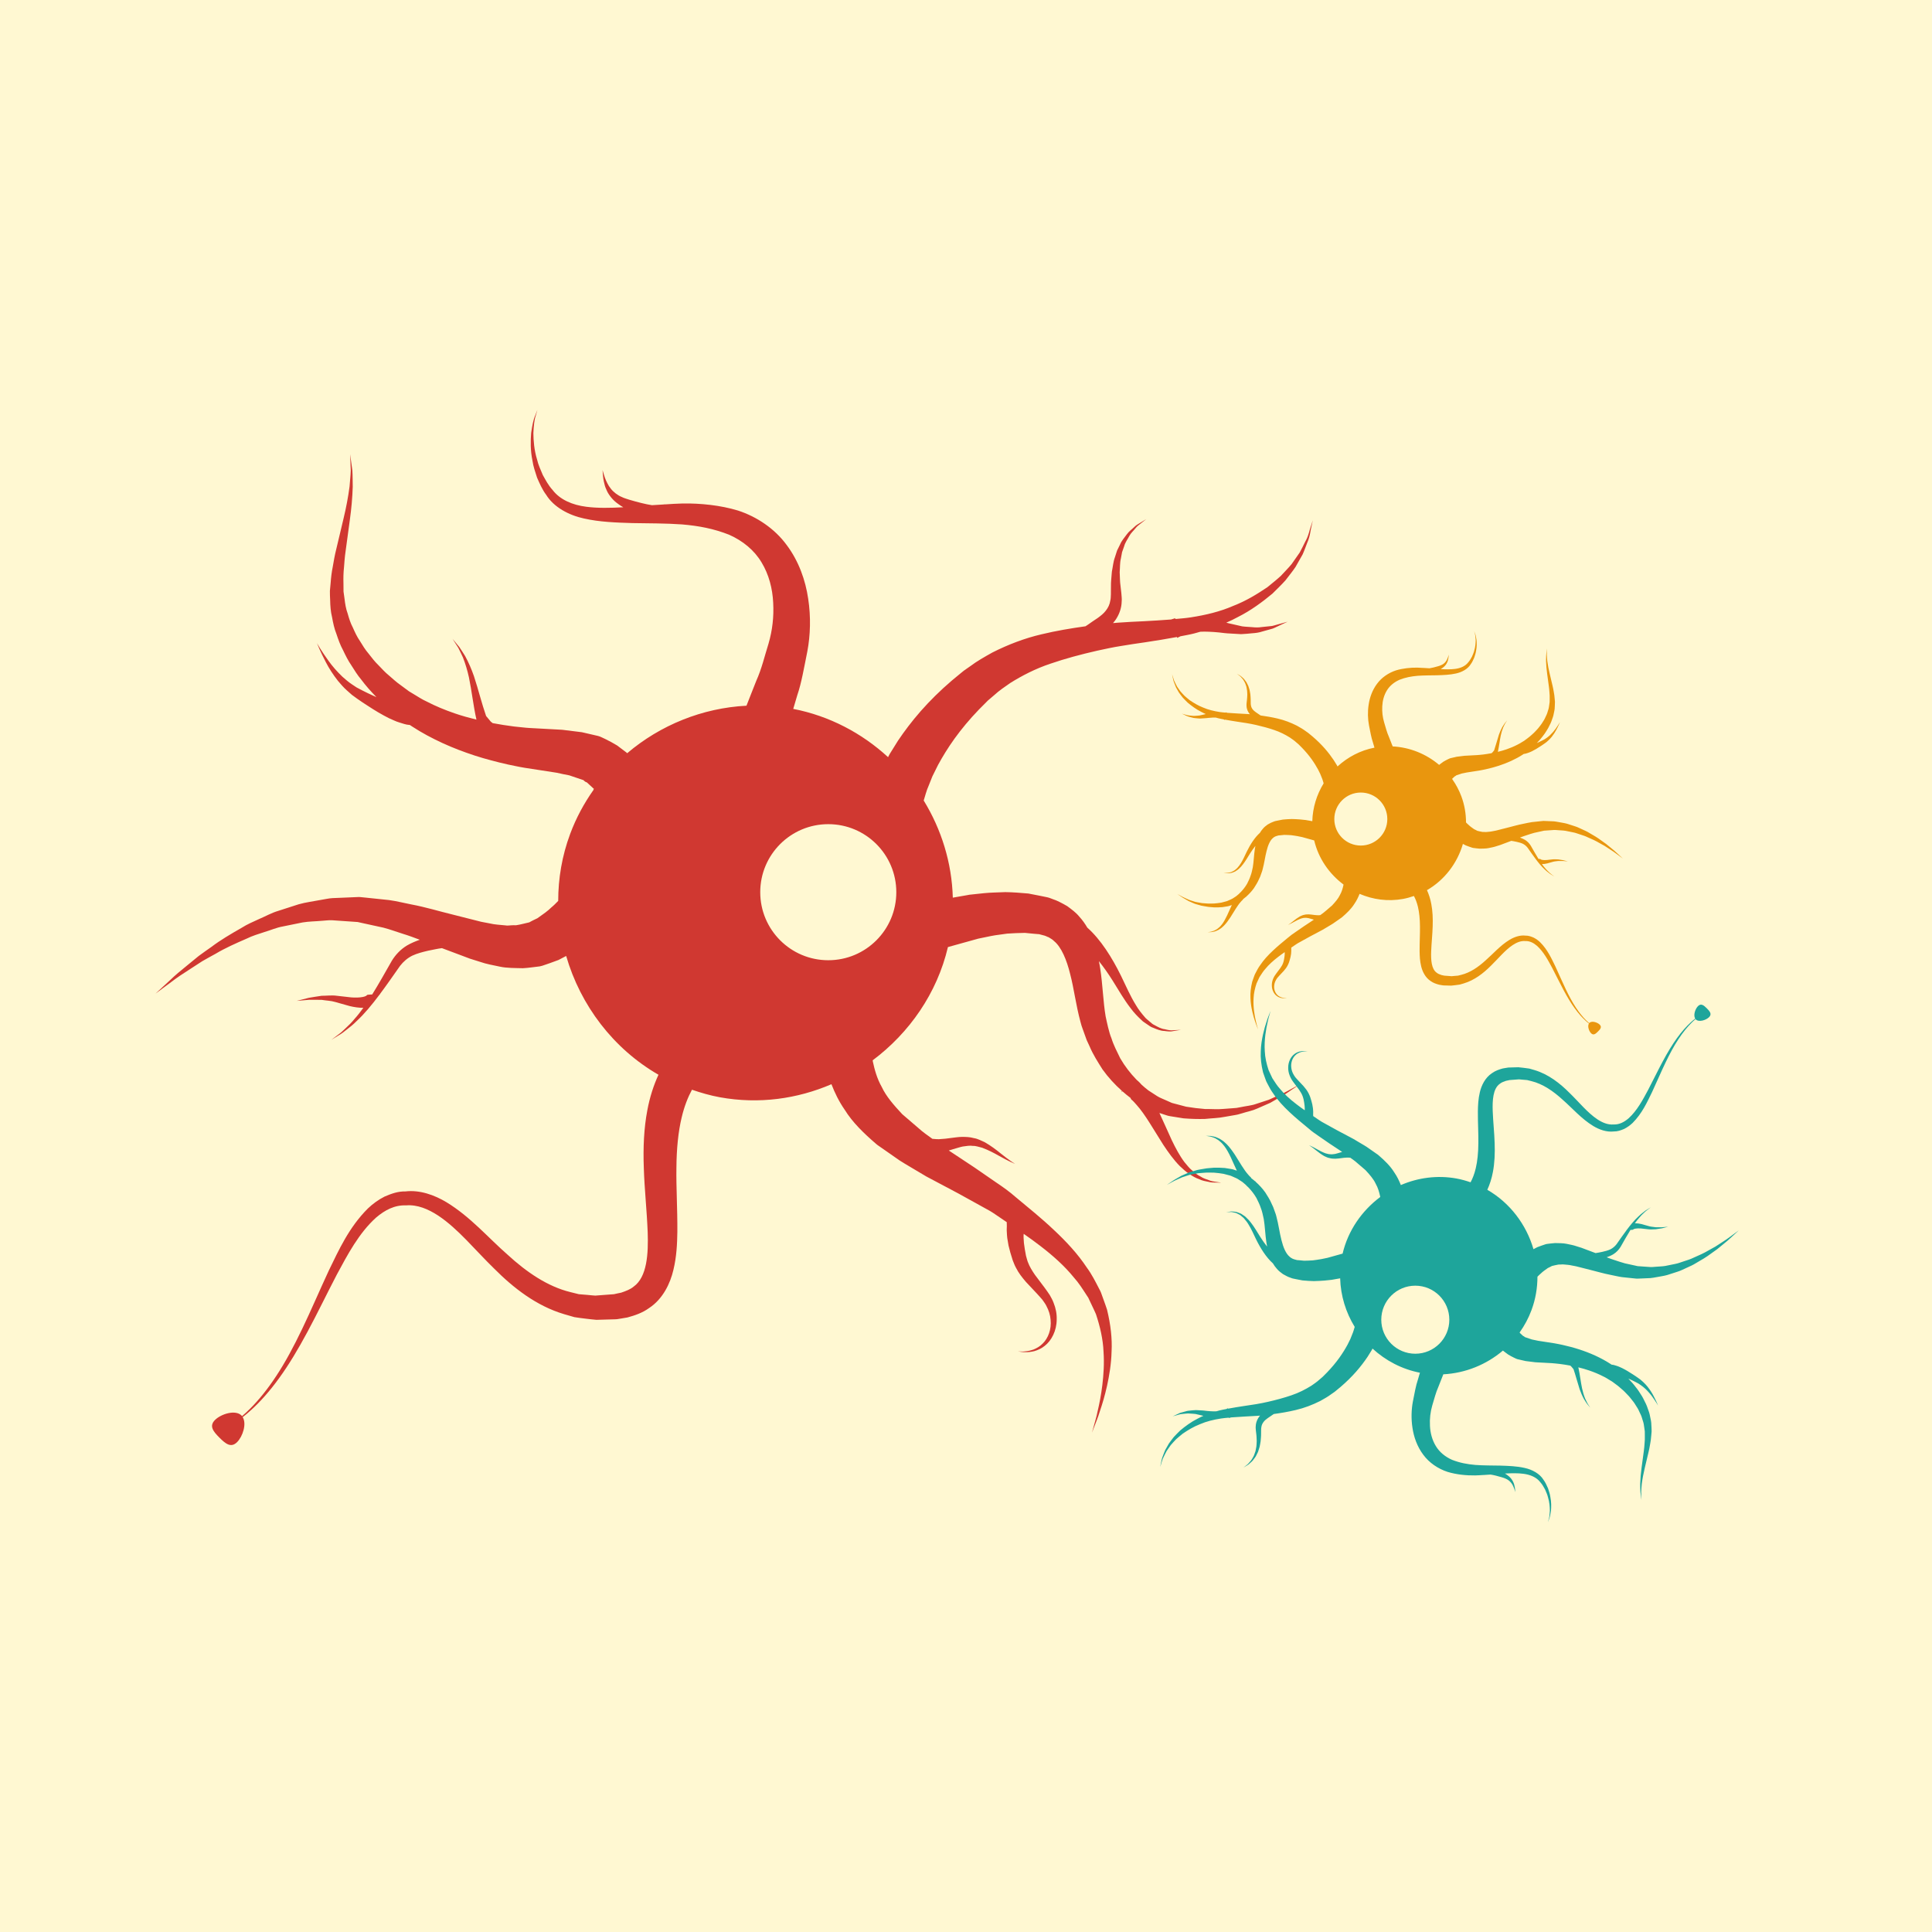 <?xml version="1.0" encoding="UTF-8"?>
<svg width="150px" height="150px" viewBox="0 0 150 150" version="1.1" xmlns="http://www.w3.org/2000/svg" xmlns:xlink="http://www.w3.org/1999/xlink">
    <!-- Generator: Sketch 50.2 (55047) - http://www.bohemiancoding.com/sketch -->
    <title>Group 3</title>
    <desc>Created with Sketch.</desc>
    <defs></defs>
    <g id="Page-1" stroke="none" stroke-width="1" fill="none" fill-rule="evenodd">
        <g id="noun_79860_cc" transform="translate(-247, -4)">
            <g id="Group-3" transform="translate(247, 4)">
                <rect id="Rectangle" fill="#FFF8D2" x="0" y="0" width="150" height="150"></rect>
                <g id="Group-2" transform="translate(12, 31)">
                    <g id="Group">
                        <path d="M34.813,29.375 C34.851,29.329 34.886,29.279 34.925,29.233 C34.885,29.281 34.849,29.326 34.813,29.375 Z" id="Shape"></path>
                        <path d="M16.489,46.269 C16.492,46.264 16.512,46.253 16.511,46.251 C16.502,46.254 16.495,46.262 16.489,46.269 Z" id="Shape"></path>
                        <path d="M16.479,46.286 C16.477,46.293 16.477,46.294 16.479,46.286 Z" id="Shape"></path>
                        <circle id="Oval" cx="42.307" cy="39.27" r="5.282"></circle>
                        <path d="M89.784,9.836 C89.67,10.119 89.617,10.573 89.332,11.067 C89.202,11.318 89.076,11.604 88.91,11.898 C88.717,12.174 88.508,12.474 88.284,12.793 C88.04,13.095 87.74,13.385 87.45,13.706 C87.132,14.001 86.77,14.284 86.406,14.585 C85.601,15.127 84.774,15.644 83.722,16.052 C82.726,16.484 81.625,16.75 80.457,16.931 C80.074,16.991 79.672,17.022 79.274,17.058 C79.253,17.023 79.234,17 79.219,17.006 C79.072,17.051 78.981,17.078 78.919,17.097 C78.218,17.153 77.503,17.195 76.773,17.234 C76.132,17.263 75.484,17.295 74.803,17.344 C74.666,17.352 74.544,17.366 74.414,17.377 C74.518,17.252 74.622,17.126 74.707,16.976 C74.93,16.608 75.078,16.153 75.086,15.717 C75.112,15.495 75.074,15.287 75.063,15.074 L75,14.516 C74.942,14.128 74.955,13.785 74.932,13.421 C74.963,13.067 74.941,12.7 75.024,12.369 C75.055,12.2 75.086,12.034 75.117,11.871 C75.172,11.716 75.225,11.564 75.277,11.416 C75.36,11.106 75.547,10.868 75.675,10.621 C75.807,10.373 76.01,10.208 76.149,10.026 C76.287,9.839 76.461,9.734 76.587,9.628 C76.849,9.422 76.998,9.304 76.998,9.304 C76.998,9.304 76.835,9.403 76.55,9.576 C76.409,9.668 76.219,9.754 76.055,9.925 C75.891,10.092 75.658,10.242 75.488,10.482 C75.322,10.721 75.092,10.958 74.962,11.273 C74.887,11.426 74.809,11.583 74.73,11.743 C74.675,11.913 74.62,12.086 74.563,12.263 C74.431,12.616 74.405,12.997 74.326,13.382 C74.3,13.766 74.244,14.184 74.254,14.555 L74.249,15.136 C74.234,15.301 74.248,15.473 74.205,15.621 C74.16,15.933 74.03,16.188 73.856,16.409 C73.686,16.638 73.457,16.811 73.229,16.979 C72.966,17.152 72.682,17.345 72.459,17.505 C72.397,17.551 72.339,17.585 72.279,17.624 C71.149,17.782 70.007,17.972 68.872,18.245 C67.55,18.552 66.272,19.043 65.054,19.657 C64.434,20.002 63.81,20.36 63.373,20.694 L63.013,20.945 L62.835,21.07 L62.6,21.26 C62.365,21.455 62.131,21.647 61.902,21.837 C60.995,22.612 60.189,23.414 59.491,24.205 C58.794,24.998 58.207,25.782 57.719,26.508 C57.487,26.881 57.27,27.23 57.069,27.552 C57.025,27.636 56.991,27.703 56.949,27.785 C54.921,25.922 52.399,24.584 49.587,24.038 C49.691,23.692 49.798,23.335 49.904,22.965 C50.222,22.049 50.435,20.795 50.683,19.566 C50.916,18.34 50.965,16.895 50.747,15.484 C50.54,14.065 50.024,12.577 49.077,11.314 C48.143,10.036 46.745,9.109 45.294,8.638 C43.941,8.226 42.368,8.068 41.009,8.09 C40.532,8.1 40.075,8.133 39.615,8.162 L39.6,8.142 C39.6,8.142 39.582,8.158 39.576,8.164 C39.255,8.185 38.934,8.199 38.62,8.223 C38.113,8.147 37.493,7.986 36.864,7.8 C36.708,7.745 36.433,7.673 36.29,7.593 C36.118,7.524 35.956,7.427 35.806,7.314 C35.661,7.2 35.525,7.076 35.421,6.936 C35.311,6.799 35.218,6.657 35.151,6.512 C35.005,6.231 34.918,5.97 34.866,5.787 C34.813,5.603 34.782,5.498 34.782,5.498 C34.782,5.498 34.79,5.607 34.803,5.799 C34.815,5.991 34.845,6.268 34.933,6.596 C34.97,6.763 35.036,6.937 35.125,7.119 C35.208,7.301 35.334,7.482 35.477,7.655 C35.623,7.825 35.793,7.988 35.998,8.129 C36.142,8.24 36.263,8.31 36.394,8.384 C35.386,8.439 34.408,8.461 33.52,8.345 C32.435,8.208 31.476,7.794 30.907,7.047 C30.553,6.656 30.366,6.272 30.146,5.887 C29.972,5.476 29.792,5.088 29.702,4.694 C29.464,3.922 29.42,3.208 29.411,2.625 C29.439,2.045 29.486,1.578 29.594,1.281 C29.68,0.976 29.725,0.813 29.725,0.813 C29.725,0.813 29.664,0.971 29.551,1.268 C29.415,1.56 29.324,2.022 29.239,2.615 C29.192,3.21 29.17,3.95 29.343,4.779 C29.4,5.2 29.55,5.626 29.697,6.082 C29.889,6.521 30.109,7.031 30.408,7.422 C30.994,8.373 32.161,9.005 33.349,9.258 C34.556,9.529 35.807,9.573 37.096,9.612 C38.375,9.636 39.684,9.625 40.963,9.716 C42.264,9.829 43.392,10.04 44.603,10.514 C45.68,10.991 46.567,11.723 47.126,12.663 C47.694,13.595 47.977,14.692 48.03,15.786 C48.089,16.894 47.97,17.933 47.67,18.965 C47.349,19.988 47.147,20.9 46.711,21.874 C46.445,22.558 46.192,23.175 45.956,23.791 C42.535,23.967 39.272,25.292 36.696,27.478 L36.62,27.411 L36.604,27.399 L36.541,27.351 L36.415,27.256 L36.163,27.066 L35.91,26.876 L35.458,26.616 L34.991,26.376 L34.756,26.265 L34.639,26.212 L34.609,26.199 L34.594,26.192 L34.448,26.143 L34.409,26.134 L33.177,25.849 L31.652,25.66 L30.341,25.588 L29.128,25.522 C28.791,25.506 28.313,25.442 27.912,25.405 C27.348,25.335 26.804,25.246 26.254,25.144 C26.172,25.086 26.091,25.025 26.039,24.949 L25.74,24.59 C25.575,24.097 25.417,23.597 25.274,23.086 C25.126,22.554 24.966,22.019 24.793,21.486 C24.606,20.955 24.386,20.437 24.118,19.945 C23.965,19.709 23.824,19.467 23.664,19.24 L23.135,18.599 L23.58,19.294 C23.71,19.536 23.819,19.788 23.938,20.032 C24.139,20.539 24.29,21.061 24.408,21.593 C24.631,22.659 24.742,23.76 24.99,24.868 L24.99,24.871 C24.416,24.729 23.844,24.573 23.288,24.38 C22.544,24.123 21.813,23.824 21.121,23.463 C20.76,23.302 20.441,23.083 20.105,22.884 L19.854,22.733 L19.792,22.695 C19.796,22.7 19.738,22.657 19.794,22.702 L19.762,22.679 L19.635,22.585 L19.127,22.209 C18.765,21.959 18.507,21.707 18.213,21.457 C17.916,21.22 17.651,20.924 17.377,20.64 C17.089,20.365 16.856,20.051 16.612,19.741 C16.352,19.44 16.151,19.105 15.946,18.77 C15.719,18.444 15.558,18.09 15.399,17.732 C15.212,17.382 15.098,17.011 14.992,16.634 C14.854,16.263 14.795,15.878 14.749,15.488 L14.671,14.926 L14.666,14.294 C14.653,13.867 14.664,13.454 14.707,13.058 C14.736,12.656 14.766,12.249 14.827,11.832 L15.166,9.331 C15.282,8.493 15.359,7.643 15.387,6.796 C15.375,6.37 15.385,5.945 15.356,5.524 L15.184,4.268 L15.232,5.528 C15.219,5.946 15.169,6.364 15.139,6.778 C15.03,7.607 14.872,8.426 14.676,9.242 L14.091,11.705 C13.988,12.115 13.913,12.543 13.84,12.976 C13.752,13.412 13.7,13.838 13.671,14.253 L13.613,14.882 C13.605,15.151 13.627,15.342 13.633,15.577 C13.642,16.029 13.67,16.48 13.781,16.918 C13.861,17.363 13.954,17.807 14.122,18.225 C14.265,18.654 14.415,19.081 14.631,19.475 C14.825,19.881 15.024,20.288 15.279,20.656 C15.518,21.035 15.755,21.421 16.044,21.761 C16.386,22.222 16.803,22.692 17.224,23.123 C17.143,23.086 17.065,23.055 16.983,23.016 C16.704,22.884 16.367,22.736 16.116,22.599 L15.68,22.369 L15.304,22.118 C15.051,21.954 14.82,21.742 14.594,21.549 C14.161,21.137 13.79,20.705 13.506,20.307 C12.932,19.515 12.609,18.936 12.609,18.936 C12.609,18.936 12.844,19.55 13.309,20.433 C13.538,20.876 13.852,21.372 14.247,21.873 C14.456,22.113 14.664,22.368 14.925,22.597 L15.32,22.947 L15.718,23.238 C16.019,23.458 16.269,23.609 16.551,23.796 C16.823,23.977 17.102,24.148 17.375,24.312 C17.647,24.476 17.929,24.62 18.193,24.758 C18.477,24.875 18.725,25.014 18.998,25.09 C19.275,25.168 19.483,25.265 19.785,25.285 C19.798,25.286 19.811,25.288 19.824,25.289 C19.881,25.325 19.933,25.367 19.991,25.4 C20.748,25.896 21.544,26.317 22.357,26.692 C23.172,27.067 24.007,27.382 24.854,27.66 C25.688,27.931 26.587,28.166 27.451,28.359 C27.883,28.443 28.233,28.53 28.732,28.611 L30.03,28.811 L31.231,28.997 C31.556,29.072 31.878,29.139 32.2,29.198 L33.396,29.602 L33.433,29.615 C33.383,29.598 33.286,29.566 33.304,29.573 L33.307,29.576 L33.312,29.582 L33.333,29.604 L33.376,29.644 C33.403,29.668 33.433,29.688 33.464,29.705 C33.495,29.723 33.526,29.733 33.566,29.747 L33.798,29.961 L34.03,30.175 L34.124,30.261 C34.123,30.262 34.123,30.263 34.122,30.264 C34.122,30.264 34.12,30.263 34.122,30.264 C34.12,30.266 34.119,30.268 34.117,30.271 C34.096,30.275 34.078,30.268 34.071,30.254 L34.081,30.301 C34.083,30.308 34.084,30.312 34.086,30.318 C33.347,31.362 32.729,32.505 32.269,33.74 C31.63,35.455 31.34,37.212 31.339,38.945 C31.177,39.113 30.984,39.31 30.808,39.451 C30.535,39.725 30.16,39.988 29.726,40.291 C29.621,40.342 29.512,40.394 29.4,40.448 L29.229,40.537 L29.142,40.584 L29.098,40.608 L29.092,40.611 C28.927,40.651 29.312,40.56 29.269,40.57 L29.251,40.574 L29.216,40.582 C28.857,40.66 28.411,40.788 28.07,40.836 C27.942,40.831 27.813,40.833 27.679,40.841 C27.544,40.847 27.421,40.879 27.211,40.844 C26.829,40.8 26.442,40.796 26.002,40.69 C25.792,40.65 25.579,40.609 25.363,40.568 C25.123,40.507 24.879,40.445 24.632,40.383 C24.139,40.258 23.635,40.131 23.123,40.001 C22.08,39.749 21.071,39.433 19.917,39.216 C19.349,39.106 18.794,38.962 18.208,38.881 L16.43,38.695 L15.988,38.651 L15.961,38.648 L15.862,38.644 L15.809,38.646 L15.704,38.65 L15.493,38.659 L14.65,38.695 L13.809,38.73 C13.529,38.744 13.216,38.822 12.924,38.866 C12.337,38.981 11.739,39.052 11.192,39.208 C10.653,39.381 10.122,39.553 9.599,39.721 C9.073,39.875 8.605,40.149 8.123,40.35 C7.647,40.567 7.179,40.767 6.761,41.035 C5.902,41.526 5.101,41.996 4.418,42.515 C4.07,42.764 3.73,42.993 3.421,43.227 C3.121,43.473 2.836,43.706 2.568,43.925 C2.029,44.358 1.57,44.744 1.214,45.09 C0.488,45.761 0.074,46.144 0.074,46.144 C0.074,46.144 0.527,45.809 1.321,45.224 C1.71,44.921 2.208,44.59 2.785,44.223 C3.071,44.037 3.376,43.84 3.697,43.631 C4.026,43.436 4.383,43.249 4.748,43.045 C5.466,42.614 6.292,42.247 7.164,41.869 C7.59,41.657 8.057,41.518 8.527,41.364 C9.003,41.226 9.465,41.015 9.97,40.928 C10.468,40.827 10.974,40.723 11.487,40.619 C11.996,40.533 12.504,40.538 13.011,40.489 C13.27,40.478 13.507,40.432 13.783,40.448 L14.622,40.506 L15.464,40.564 L15.675,40.579 L15.78,40.586 L15.833,40.589 C15.806,40.588 15.912,40.593 15.775,40.587 L15.788,40.59 L15.812,40.595 L16.204,40.682 L17.758,41.021 C18.273,41.151 18.787,41.349 19.294,41.506 C19.722,41.635 20.157,41.798 20.591,41.962 C20.259,42.082 19.92,42.217 19.585,42.415 C19.114,42.7 18.709,43.122 18.423,43.591 C17.909,44.495 17.404,45.397 16.899,46.208 C16.685,46.219 16.495,46.233 16.489,46.252 C16.485,46.265 16.483,46.269 16.481,46.275 C16.452,46.308 16.352,46.371 16.154,46.407 C15.92,46.452 15.602,46.464 15.264,46.437 C14.907,46.397 14.526,46.354 14.145,46.311 C13.766,46.256 13.335,46.314 12.969,46.313 C12.602,46.364 12.265,46.422 11.977,46.47 C11.414,46.614 11.038,46.708 11.038,46.708 C11.038,46.708 11.422,46.675 11.998,46.625 C12.286,46.623 12.622,46.621 12.975,46.629 C13.328,46.691 13.678,46.686 14.053,46.801 C14.428,46.906 14.803,47.012 15.155,47.112 C15.522,47.2 15.875,47.249 16.21,47.246 C15.985,47.558 15.761,47.848 15.533,48.1 C15.304,48.385 15.064,48.618 14.845,48.82 C14.635,49.031 14.441,49.203 14.264,49.325 C13.922,49.584 13.727,49.732 13.727,49.732 C13.727,49.732 13.936,49.602 14.302,49.377 C14.491,49.272 14.703,49.118 14.935,48.925 C15.176,48.743 15.442,48.529 15.702,48.263 C16.284,47.728 16.874,47.013 17.466,46.224 L17.511,46.186 C17.511,46.186 17.498,46.186 17.493,46.186 C18.014,45.49 18.536,44.738 19.056,43.995 C19.323,43.651 19.637,43.382 20.015,43.195 C20.4,43.017 20.827,42.907 21.262,42.808 C21.622,42.737 21.992,42.652 22.313,42.614 C22.314,42.615 22.315,42.615 22.317,42.616 C22.812,42.802 23.299,42.984 23.776,43.163 C24.014,43.253 24.25,43.341 24.482,43.429 C24.748,43.512 25.009,43.594 25.268,43.676 C25.756,43.85 26.31,43.943 26.826,44.053 C27.334,44.166 28.03,44.157 28.597,44.172 C29.093,44.145 29.441,44.078 29.84,44.037 L29.876,44.033 L29.894,44.031 L30.087,43.985 L30.099,43.981 L30.187,43.952 L30.363,43.892 L30.707,43.773 C30.933,43.69 31.152,43.61 31.364,43.532 C31.572,43.428 31.768,43.324 31.957,43.221 C33.067,47.05 35.613,50.423 39.124,52.443 C38.759,53.234 38.448,54.171 38.257,55.21 C37.996,56.573 37.924,58.098 37.986,59.692 C38.034,61.289 38.22,62.968 38.286,64.663 C38.344,66.323 38.246,68.145 37.196,68.892 C36.946,69.105 36.596,69.236 36.23,69.361 L35.931,69.423 L35.781,69.456 L35.706,69.473 L35.673,69.481 L34.959,69.534 L34.215,69.591 C33.994,69.58 33.792,69.55 33.578,69.534 L32.939,69.481 L32.279,69.317 C30.505,68.882 28.88,67.765 27.403,66.409 C25.89,65.087 24.538,63.482 22.662,62.339 C21.739,61.786 20.603,61.369 19.479,61.502 C18.901,61.491 18.418,61.663 17.862,61.9 C17.369,62.15 16.933,62.471 16.558,62.83 C15.085,64.302 14.305,66.054 13.529,67.644 C12.781,69.255 12.129,70.79 11.462,72.173 C10.8,73.558 10.132,74.798 9.444,75.836 C8.762,76.878 8.068,77.719 7.435,78.351 C7.209,78.582 6.995,78.775 6.789,78.952 C6.776,78.936 6.769,78.916 6.755,78.901 C6.28,78.427 5.164,78.774 4.69,79.248 C4.216,79.723 4.563,80.144 5.038,80.619 C5.512,81.093 5.934,81.44 6.408,80.966 C6.846,80.528 7.168,79.546 6.841,79.026 C7.058,78.857 7.284,78.671 7.526,78.446 C8.194,77.838 8.935,77.018 9.673,75.995 C10.417,74.975 11.15,73.752 11.881,72.387 C12.616,71.025 13.342,69.513 14.154,67.954 C14.978,66.423 15.862,64.738 17.199,63.532 C17.887,62.948 18.635,62.549 19.532,62.585 C20.405,62.515 21.248,62.872 22.021,63.378 C23.581,64.414 24.874,66.047 26.377,67.504 C27.849,68.982 29.637,70.389 31.792,71.03 L32.595,71.262 C32.876,71.311 33.166,71.342 33.453,71.379 C33.737,71.411 34.033,71.452 34.308,71.471 L35.054,71.45 L35.795,71.429 L35.917,71.42 L35.971,71.411 L36.077,71.394 L36.289,71.359 L36.713,71.287 C37.28,71.133 37.865,70.939 38.386,70.563 C39.482,69.847 40.044,68.62 40.283,67.594 C40.536,66.541 40.574,65.564 40.589,64.643 C40.601,62.804 40.491,61.151 40.517,59.664 C40.527,58.176 40.661,56.863 40.921,55.775 C41.125,54.901 41.412,54.185 41.724,53.606 C42.425,53.846 43.142,54.055 43.893,54.192 C46.929,54.743 49.909,54.315 52.553,53.178 C52.806,53.831 53.129,54.51 53.581,55.159 C54.19,56.146 55.075,56.999 56.022,57.813 L56.127,57.899 L56.17,57.929 L56.256,57.989 L56.429,58.109 L56.777,58.352 C57.01,58.515 57.247,58.68 57.486,58.847 C57.936,59.188 58.529,59.504 59.069,59.836 C59.351,60.004 59.635,60.172 59.921,60.342 C60.193,60.487 60.467,60.632 60.742,60.778 C61.293,61.07 61.85,61.366 62.412,61.664 C62.949,61.961 63.49,62.26 64.033,62.56 L64.85,63.012 C65.129,63.174 65.388,63.368 65.659,63.545 C65.828,63.66 65.994,63.774 66.163,63.888 C66.17,63.969 66.173,64.07 66.17,64.191 C66.168,64.254 66.166,64.32 66.164,64.386 C66.154,64.56 66.168,64.555 66.169,64.651 C66.182,64.803 66.175,64.933 66.204,65.125 C66.235,65.313 66.268,65.507 66.303,65.709 C66.349,65.886 66.396,66.069 66.445,66.257 C66.504,66.449 66.564,66.647 66.627,66.848 C66.709,67.034 66.749,67.19 66.87,67.41 C67.095,67.862 67.367,68.189 67.656,68.53 C67.945,68.838 68.238,69.15 68.531,69.462 C68.673,69.605 68.813,69.787 68.925,69.904 C69.043,70.076 69.183,70.256 69.249,70.408 C69.421,70.723 69.543,71.103 69.568,71.466 C69.646,72.198 69.381,72.906 68.945,73.323 C68.734,73.54 68.483,73.675 68.252,73.772 C68.015,73.856 67.798,73.903 67.613,73.916 C67.43,73.949 67.284,73.92 67.185,73.927 C67.085,73.925 67.032,73.924 67.032,73.924 C67.032,73.924 67.085,73.931 67.183,73.944 C67.283,73.949 67.427,73.994 67.616,73.981 C67.805,73.988 68.033,73.966 68.295,73.904 C68.55,73.83 68.839,73.715 69.101,73.5 C69.638,73.092 70.039,72.315 70.042,71.451 C70.056,71.016 69.976,70.58 69.797,70.139 C69.71,69.901 69.603,69.736 69.502,69.546 C69.352,69.33 69.248,69.163 69.109,68.985 C68.856,68.648 68.602,68.31 68.352,67.978 C68.131,67.658 67.922,67.31 67.823,67.032 C67.758,66.9 67.713,66.669 67.658,66.497 C67.628,66.327 67.596,66.161 67.567,65.999 C67.543,65.829 67.519,65.664 67.497,65.505 C67.487,65.365 67.478,65.232 67.471,65.103 C67.462,65.014 67.471,64.903 67.479,64.794 C67.919,65.103 68.356,65.411 68.767,65.733 C69.745,66.483 70.645,67.282 71.368,68.175 C71.758,68.605 72.055,69.083 72.358,69.548 L72.472,69.722 C72.476,69.707 72.527,69.83 72.551,69.877 L72.735,70.266 C72.853,70.523 72.986,70.779 73.089,71.028 C73.409,71.987 73.639,72.988 73.677,73.933 C73.744,74.875 73.678,75.752 73.587,76.524 C73.493,77.297 73.36,77.967 73.231,78.515 C73.124,79.069 72.976,79.488 72.905,79.783 C72.825,80.075 72.782,80.23 72.782,80.23 C72.782,80.23 72.84,80.08 72.948,79.796 C73.047,79.511 73.236,79.105 73.396,78.561 C73.581,78.024 73.779,77.364 73.952,76.586 C74.12,75.811 74.277,74.918 74.303,73.924 C74.355,72.932 74.235,71.851 73.949,70.678 C73.866,70.406 73.762,70.149 73.669,69.878 L73.523,69.474 C73.489,69.39 73.496,69.374 73.427,69.234 L73.322,69.032 C73.042,68.49 72.76,67.928 72.382,67.417 C71.68,66.354 70.782,65.39 69.827,64.497 C68.873,63.59 67.854,62.774 66.863,61.948 C66.384,61.523 65.848,61.146 65.29,60.77 C64.742,60.392 64.195,60.015 63.653,59.641 C63.124,59.29 62.597,58.943 62.079,58.599 C61.939,58.507 61.803,58.416 61.664,58.325 C61.775,58.292 61.886,58.259 61.996,58.224 C62.251,58.151 62.549,58.054 62.751,58.014 C63.036,57.971 63.321,57.929 63.534,57.967 C63.765,57.956 64.019,58.057 64.259,58.111 C64.732,58.288 65.168,58.515 65.539,58.726 C66.282,59.15 66.81,59.367 66.81,59.367 C66.81,59.367 66.328,59.068 65.668,58.531 C65.337,58.263 64.936,57.957 64.449,57.677 C64.186,57.569 63.938,57.414 63.609,57.363 C63.273,57.269 62.992,57.273 62.712,57.266 C62.351,57.274 62.098,57.326 61.806,57.356 C61.532,57.394 61.255,57.43 61.051,57.435 C60.865,57.463 60.621,57.439 60.39,57.418 C60.015,57.147 59.646,56.896 59.279,56.56 C58.858,56.2 58.448,55.846 58.048,55.503 C57.39,54.798 56.801,54.121 56.468,53.408 C56.079,52.723 55.902,52.034 55.769,51.426 C55.763,51.39 55.76,51.358 55.755,51.322 C58.609,49.188 60.752,46.113 61.597,42.531 C61.895,42.448 62.208,42.361 62.548,42.266 C62.919,42.163 63.314,42.054 63.73,41.938 L63.887,41.895 L63.926,41.884 C63.866,41.896 64.074,41.854 63.794,41.909 L63.804,41.907 L63.825,41.903 L63.906,41.886 L64.235,41.818 C64.458,41.772 64.684,41.725 64.917,41.677 C65.379,41.583 65.755,41.558 66.207,41.485 C66.645,41.449 67.106,41.441 67.575,41.429 C67.801,41.451 68.03,41.474 68.262,41.496 L68.615,41.526 L68.66,41.529 L68.671,41.53 C68.446,41.467 68.616,41.514 68.569,41.501 L68.594,41.508 L68.697,41.535 L68.903,41.59 C69.257,41.668 69.274,41.733 69.406,41.763 C69.531,41.851 69.709,41.922 69.832,42.062 C70.402,42.523 70.817,43.518 71.09,44.634 C71.385,45.759 71.528,47.01 71.89,48.347 L71.972,48.641 L72.051,48.865 L72.211,49.311 L72.372,49.757 L72.595,50.238 C72.871,50.896 73.244,51.462 73.599,52.03 C74.041,52.647 74.551,53.201 75.104,53.693 C75.092,53.753 75.084,53.797 75.084,53.797 L75.141,53.725 C75.348,53.908 75.558,54.083 75.777,54.246 C75.794,54.3 75.812,54.344 75.831,54.36 C75.955,54.457 76.1,54.615 76.256,54.797 C76.893,55.5 77.566,56.701 78.319,57.884 C78.709,58.471 79.124,59.053 79.598,59.532 C79.849,59.758 80.077,59.991 80.345,60.151 C80.6,60.328 80.853,60.467 81.11,60.555 C81.349,60.675 81.594,60.709 81.803,60.753 C82.011,60.81 82.197,60.815 82.35,60.813 C82.653,60.819 82.826,60.822 82.826,60.822 C82.826,60.822 82.656,60.796 82.357,60.75 C82.209,60.732 82.03,60.702 81.837,60.62 C81.643,60.55 81.419,60.488 81.209,60.344 C80.984,60.233 80.769,60.071 80.559,59.876 C80.336,59.701 80.154,59.453 79.955,59.22 C79.581,58.722 79.267,58.127 78.974,57.519 C78.646,56.812 78.337,56.085 78.017,55.412 C78.075,55.43 78.133,55.447 78.189,55.468 L78.621,55.609 C78.839,55.672 78.921,55.666 79.076,55.697 C79.35,55.741 79.623,55.785 79.89,55.828 C80.452,55.872 81.036,55.89 81.562,55.874 C82.084,55.817 82.594,55.812 83.068,55.715 C83.306,55.674 83.539,55.633 83.765,55.594 C83.886,55.571 83.974,55.563 84.118,55.527 L84.433,55.437 C84.847,55.303 85.245,55.237 85.61,55.067 C85.971,54.908 86.309,54.76 86.623,54.623 C86.914,54.455 87.182,54.301 87.423,54.162 C87.912,53.896 88.252,53.619 88.504,53.464 C88.749,53.298 88.88,53.209 88.88,53.209 C88.88,53.209 88.741,53.284 88.481,53.425 C88.214,53.556 87.851,53.797 87.342,54.01 C87.092,54.123 86.816,54.248 86.514,54.384 C86.205,54.486 85.871,54.595 85.514,54.711 C85.166,54.838 84.741,54.869 84.323,54.96 L84,55.019 L83.688,55.044 C83.465,55.061 83.238,55.077 83.005,55.095 C82.542,55.143 82.06,55.097 81.565,55.104 C81.073,55.067 80.599,55.008 80.086,54.922 C79.824,54.853 79.558,54.782 79.288,54.711 C79.174,54.676 78.973,54.639 78.927,54.605 L78.565,54.444 C78.327,54.327 78.07,54.248 77.843,54.102 C77.618,53.956 77.391,53.809 77.162,53.661 C76.977,53.521 76.802,53.369 76.629,53.213 C76.528,53.098 76.434,52.995 76.364,52.941 C76.308,52.89 76.278,52.863 76.234,52.824 C75.757,52.33 75.329,51.777 74.974,51.165 C74.724,50.648 74.453,50.135 74.293,49.609 C74.101,49.165 73.938,48.363 73.84,47.906 C73.647,46.777 73.62,45.496 73.419,44.182 C73.393,43.997 73.352,43.807 73.317,43.62 C73.692,44.09 74.055,44.607 74.39,45.142 C74.84,45.861 75.283,46.64 75.801,47.301 C76.049,47.638 76.336,47.931 76.62,48.194 C76.748,48.338 76.929,48.423 77.072,48.533 C77.223,48.637 77.36,48.746 77.527,48.795 C77.841,48.928 78.126,49.042 78.405,49.043 C78.675,49.082 78.906,49.104 79.097,49.051 C79.474,48.991 79.69,48.957 79.69,48.957 C79.69,48.957 79.473,48.968 79.094,48.986 C78.906,49.017 78.681,48.972 78.429,48.907 C78.168,48.881 77.911,48.74 77.637,48.588 C77.491,48.529 77.372,48.41 77.243,48.301 C77.121,48.183 76.969,48.096 76.862,47.946 C76.624,47.673 76.389,47.376 76.188,47.031 C75.769,46.358 75.43,45.578 75.042,44.776 C74.338,43.34 73.454,41.939 72.418,41.02 C72.243,40.722 72.041,40.432 71.794,40.165 C71.537,39.847 71.202,39.606 70.862,39.354 C70.475,39.123 69.996,38.886 69.791,38.829 L69.592,38.754 L69.492,38.717 L69.468,38.708 L69.325,38.668 L69.264,38.655 L68.787,38.557 C68.468,38.495 68.153,38.434 67.843,38.373 C67.231,38.318 66.634,38.272 66.053,38.264 C65.489,38.289 64.876,38.296 64.403,38.346 C64.167,38.371 63.936,38.395 63.711,38.419 L63.377,38.455 L63.294,38.463 L63.273,38.465 L63.111,38.496 L63.07,38.503 L62.91,38.531 C62.581,38.588 62.277,38.641 61.976,38.694 C61.901,35.975 61.088,33.388 59.716,31.152 C59.806,30.885 59.928,30.369 60.102,29.998 C60.189,29.781 60.284,29.541 60.388,29.28 C60.525,29.005 60.672,28.708 60.83,28.39 C61.171,27.762 61.593,27.064 62.119,26.334 C62.646,25.605 63.274,24.845 64.002,24.091 C64.188,23.905 64.375,23.716 64.564,23.526 L64.635,23.454 L64.671,23.418 L64.689,23.4 C64.577,23.492 64.664,23.421 64.641,23.439 L64.652,23.43 L64.817,23.289 L65.151,23.004 C65.616,22.578 66.023,22.32 66.442,22.024 C67.354,21.454 68.398,20.914 69.547,20.531 C70.694,20.135 71.917,19.809 73.179,19.521 C73.753,19.396 74.454,19.242 75.05,19.152 C75.657,19.048 76.295,18.955 76.931,18.864 C77.752,18.739 78.569,18.609 79.377,18.457 L79.403,18.523 C79.403,18.523 79.504,18.474 79.65,18.401 C80.004,18.331 80.36,18.272 80.707,18.183 C80.871,18.141 81.031,18.093 81.193,18.048 C81.404,18.038 81.627,18.036 81.864,18.048 C82.116,18.054 82.382,18.08 82.651,18.104 L83.062,18.152 C83.256,18.179 83.359,18.173 83.512,18.186 C83.794,18.202 84.077,18.219 84.356,18.235 C84.645,18.228 84.941,18.189 85.216,18.167 C85.494,18.149 85.756,18.114 85.995,18.032 C86.234,17.966 86.461,17.903 86.669,17.845 C86.881,17.803 87.051,17.686 87.212,17.623 C87.369,17.55 87.507,17.486 87.619,17.433 C87.844,17.329 87.972,17.269 87.972,17.269 C87.972,17.269 87.835,17.307 87.596,17.373 C87.477,17.406 87.333,17.445 87.168,17.491 C87,17.527 86.824,17.611 86.611,17.617 C86.404,17.638 86.179,17.662 85.943,17.686 C85.708,17.727 85.461,17.718 85.208,17.691 C84.955,17.669 84.702,17.666 84.438,17.629 C84.167,17.567 83.89,17.504 83.614,17.441 C83.488,17.41 83.309,17.379 83.228,17.347 L83.211,17.342 C83.523,17.206 83.829,17.061 84.117,16.902 C85.117,16.402 86.045,15.712 86.799,15.082 C87.155,14.727 87.504,14.394 87.807,14.054 C88.081,13.687 88.361,13.357 88.583,13.02 C88.782,12.668 88.968,12.339 89.141,12.034 C89.283,11.716 89.384,11.41 89.491,11.143 C89.729,10.617 89.742,10.149 89.828,9.857 C89.89,9.558 89.924,9.399 89.924,9.399 C89.924,9.399 89.875,9.544 89.784,9.836 Z M16.512,46.251 C16.513,46.253 16.492,46.264 16.49,46.269 C16.495,46.262 16.502,46.254 16.512,46.251 Z M16.479,46.286 C16.477,46.294 16.477,46.293 16.479,46.286 Z M34.926,29.233 C34.887,29.279 34.852,29.329 34.814,29.375 C34.849,29.326 34.885,29.281 34.926,29.233 Z M52.307,43.552 C49.389,43.552 47.025,41.188 47.025,38.27 C47.025,35.353 49.389,32.988 52.307,32.988 C55.225,32.988 57.589,35.353 57.589,38.27 C57.589,41.188 55.225,43.552 52.307,43.552 Z" id="Shape" fill="#D03831" fill-rule="nonzero"></path>
                        <path d="M34.07,30.252 L34.068,30.238 C34.065,30.229 34.067,30.25 34.07,30.252 Z" id="Shape" fill="#000000" fill-rule="nonzero"></path>
                    </g>
                    <g id="Group" transform="translate(105.5, 53) scale(-1, 1) translate(-105.5, -53) translate(78, 18)">
                        <path d="M9.406,26.688 C9.425,26.665 9.443,26.64 9.463,26.616 C9.443,26.64 9.425,26.663 9.406,26.688 Z" id="Shape"></path>
                        <path d="M0.244,35.135 C0.246,35.132 0.256,35.127 0.256,35.126 C0.251,35.127 0.247,35.131 0.244,35.135 Z" id="Shape"></path>
                        <path d="M0.239,35.143 C0.238,35.147 0.238,35.147 0.239,35.143 Z" id="Shape"></path>
                        <circle id="Oval" cx="13.153" cy="31.635" r="2.641"></circle>
                        <path d="M53.945,3.515 C53.901,3.625 53.88,3.802 53.769,3.994 C53.719,4.092 53.67,4.204 53.605,4.318 C53.53,4.426 53.448,4.542 53.361,4.667 C53.266,4.784 53.149,4.897 53.036,5.022 C52.912,5.137 52.771,5.247 52.63,5.365 C52.316,5.576 51.994,5.777 51.584,5.936 C51.196,6.104 50.767,6.208 50.312,6.279 C50.163,6.302 50.006,6.314 49.851,6.328 C49.843,6.314 49.836,6.305 49.83,6.308 C49.773,6.325 49.737,6.336 49.713,6.343 C49.44,6.365 49.162,6.381 48.877,6.397 C48.627,6.408 48.375,6.42 48.11,6.439 C48.056,6.443 48.009,6.448 47.958,6.452 C47.999,6.404 48.039,6.355 48.072,6.296 C48.159,6.153 48.217,5.976 48.22,5.806 C48.23,5.719 48.215,5.638 48.211,5.555 L48.187,5.338 C48.164,5.187 48.169,5.053 48.16,4.911 C48.172,4.773 48.164,4.63 48.196,4.502 C48.208,4.436 48.22,4.371 48.232,4.308 C48.254,4.247 48.274,4.188 48.294,4.13 C48.327,4.01 48.4,3.917 48.449,3.821 C48.501,3.724 48.58,3.66 48.634,3.589 C48.688,3.516 48.756,3.475 48.805,3.434 C48.907,3.354 48.965,3.308 48.965,3.308 C48.965,3.308 48.901,3.346 48.79,3.414 C48.735,3.449 48.661,3.483 48.597,3.549 C48.534,3.615 48.443,3.673 48.377,3.766 C48.312,3.86 48.222,3.952 48.172,4.075 C48.143,4.134 48.112,4.195 48.081,4.258 C48.06,4.324 48.039,4.391 48.016,4.46 C47.965,4.598 47.955,4.746 47.924,4.896 C47.914,5.046 47.892,5.209 47.896,5.353 L47.894,5.579 C47.888,5.644 47.894,5.711 47.877,5.768 C47.859,5.89 47.809,5.989 47.741,6.075 C47.675,6.164 47.585,6.232 47.497,6.297 C47.394,6.365 47.284,6.44 47.197,6.502 C47.173,6.52 47.15,6.533 47.127,6.549 C46.686,6.61 46.242,6.684 45.799,6.79 C45.284,6.91 44.787,7.101 44.312,7.34 C44.071,7.475 43.828,7.614 43.657,7.744 L43.517,7.842 L43.448,7.891 L43.356,7.965 C43.265,8.041 43.174,8.116 43.084,8.19 C42.731,8.492 42.417,8.804 42.145,9.112 C41.874,9.421 41.645,9.726 41.455,10.009 C41.365,10.154 41.28,10.29 41.202,10.416 C41.185,10.449 41.171,10.475 41.155,10.507 C40.365,9.781 39.383,9.26 38.287,9.047 C38.328,8.912 38.369,8.773 38.411,8.629 C38.535,8.272 38.618,7.784 38.714,7.305 C38.805,6.827 38.824,6.265 38.739,5.715 C38.658,5.162 38.457,4.583 38.089,4.091 C37.725,3.593 37.18,3.232 36.615,3.048 C36.088,2.888 35.475,2.826 34.946,2.835 C34.76,2.839 34.582,2.851 34.403,2.863 L34.397,2.855 C34.397,2.855 34.39,2.861 34.388,2.863 C34.262,2.872 34.137,2.877 34.015,2.886 C33.818,2.857 33.576,2.794 33.331,2.722 C33.27,2.7 33.163,2.672 33.108,2.641 C33.041,2.614 32.977,2.576 32.919,2.532 C32.862,2.488 32.81,2.44 32.769,2.385 C32.726,2.332 32.69,2.276 32.664,2.22 C32.607,2.111 32.573,2.009 32.553,1.938 C32.532,1.866 32.52,1.825 32.52,1.825 C32.52,1.825 32.523,1.867 32.528,1.942 C32.533,2.017 32.545,2.125 32.579,2.253 C32.593,2.318 32.619,2.386 32.654,2.456 C32.686,2.527 32.735,2.598 32.791,2.665 C32.848,2.731 32.914,2.795 32.994,2.85 C33.05,2.893 33.097,2.92 33.148,2.949 C32.755,2.971 32.374,2.979 32.028,2.934 C31.606,2.881 31.232,2.719 31.011,2.428 C30.873,2.276 30.8,2.126 30.714,1.977 C30.646,1.816 30.576,1.665 30.541,1.512 C30.449,1.211 30.431,0.933 30.428,0.706 C30.439,0.48 30.457,0.298 30.499,0.182 C30.533,0.063 30.55,0 30.55,0 C30.55,0 30.526,0.062 30.482,0.177 C30.429,0.291 30.394,0.471 30.361,0.702 C30.343,0.934 30.334,1.222 30.401,1.545 C30.424,1.709 30.482,1.875 30.539,2.052 C30.614,2.223 30.7,2.422 30.816,2.574 C31.045,2.945 31.499,3.191 31.962,3.29 C32.432,3.395 32.919,3.412 33.421,3.428 C33.92,3.437 34.43,3.433 34.928,3.468 C35.435,3.512 35.874,3.594 36.346,3.779 C36.765,3.965 37.111,4.25 37.329,4.616 C37.55,4.979 37.66,5.406 37.681,5.833 C37.704,6.264 37.657,6.669 37.54,7.071 C37.415,7.469 37.337,7.825 37.167,8.204 C37.063,8.471 36.965,8.711 36.873,8.951 C35.54,9.019 34.269,9.536 33.266,10.387 L33.236,10.361 L33.23,10.356 L33.205,10.338 L33.156,10.301 L33.058,10.227 L32.959,10.153 L32.783,10.051 L32.602,9.958 L32.51,9.915 L32.464,9.894 L32.453,9.889 L32.447,9.886 L32.39,9.867 L32.375,9.863 L31.895,9.752 L31.301,9.679 L30.79,9.651 L30.318,9.625 C30.186,9.619 30,9.594 29.844,9.58 C29.624,9.552 29.412,9.518 29.198,9.478 C29.166,9.455 29.135,9.431 29.114,9.402 L28.998,9.262 C28.934,9.07 28.872,8.875 28.816,8.676 C28.759,8.469 28.696,8.261 28.629,8.053 C28.556,7.846 28.47,7.644 28.366,7.453 C28.306,7.361 28.252,7.266 28.189,7.178 L27.983,6.928 L28.156,7.199 C28.207,7.293 28.25,7.391 28.296,7.487 C28.374,7.684 28.433,7.887 28.479,8.095 C28.566,8.51 28.609,8.939 28.706,9.37 L28.706,9.372 C28.482,9.316 28.259,9.255 28.043,9.18 C27.753,9.08 27.468,8.964 27.199,8.823 C27.058,8.76 26.934,8.675 26.803,8.597 L26.705,8.539 L26.681,8.524 C26.682,8.526 26.66,8.509 26.682,8.527 L26.669,8.518 L26.62,8.481 L26.422,8.335 C26.281,8.237 26.18,8.139 26.066,8.042 C25.95,7.949 25.847,7.834 25.74,7.723 C25.628,7.616 25.537,7.494 25.442,7.373 C25.341,7.256 25.263,7.125 25.183,6.995 C25.094,6.868 25.032,6.73 24.97,6.591 C24.897,6.454 24.852,6.31 24.811,6.163 C24.757,6.018 24.734,5.868 24.716,5.716 L24.686,5.498 L24.684,5.251 C24.679,5.085 24.683,4.924 24.7,4.77 C24.711,4.613 24.723,4.455 24.747,4.292 L24.879,3.318 C24.924,2.992 24.954,2.661 24.965,2.331 C24.96,2.165 24.964,1.999 24.953,1.835 L24.886,1.346 L24.905,1.837 C24.9,1.999 24.88,2.162 24.868,2.324 C24.826,2.647 24.764,2.966 24.688,3.283 L24.46,4.243 C24.42,4.403 24.391,4.569 24.362,4.738 C24.328,4.908 24.308,5.074 24.297,5.235 L24.274,5.48 C24.271,5.585 24.279,5.66 24.282,5.751 C24.285,5.927 24.296,6.103 24.339,6.274 C24.371,6.447 24.407,6.62 24.472,6.783 C24.528,6.95 24.586,7.116 24.671,7.27 C24.746,7.428 24.824,7.586 24.923,7.73 C25.016,7.877 25.108,8.028 25.221,8.16 C25.354,8.34 25.517,8.523 25.681,8.691 C25.649,8.676 25.619,8.664 25.587,8.649 C25.478,8.597 25.347,8.54 25.249,8.486 L25.079,8.397 L24.933,8.299 C24.834,8.235 24.744,8.153 24.656,8.077 C24.487,7.917 24.343,7.749 24.232,7.594 C24.009,7.285 23.883,7.06 23.883,7.06 C23.883,7.06 23.974,7.299 24.156,7.643 C24.245,7.815 24.367,8.009 24.521,8.204 C24.602,8.297 24.683,8.396 24.785,8.486 L24.939,8.622 L25.094,8.735 C25.211,8.821 25.309,8.88 25.418,8.953 C25.524,9.023 25.633,9.09 25.739,9.154 C25.845,9.218 25.955,9.274 26.058,9.327 C26.169,9.373 26.265,9.427 26.372,9.457 C26.48,9.487 26.561,9.525 26.678,9.533 C26.683,9.533 26.688,9.534 26.693,9.534 C26.716,9.548 26.736,9.565 26.758,9.578 C27.053,9.771 27.363,9.935 27.68,10.081 C27.998,10.227 28.323,10.35 28.653,10.458 C28.978,10.563 29.328,10.655 29.664,10.73 C29.833,10.763 29.969,10.797 30.163,10.828 L30.669,10.906 L31.137,10.979 C31.263,11.008 31.389,11.034 31.514,11.057 L31.98,11.214 L31.995,11.219 C31.975,11.213 31.937,11.2 31.944,11.203 L31.946,11.204 L31.947,11.207 L31.956,11.215 L31.972,11.231 C31.983,11.24 31.995,11.248 32.007,11.255 C32.019,11.262 32.031,11.265 32.046,11.271 L32.137,11.354 L32.227,11.438 L32.264,11.471 C32.263,11.472 32.263,11.472 32.263,11.472 C32.263,11.472 32.262,11.472 32.263,11.472 C32.262,11.473 32.262,11.474 32.261,11.475 C32.253,11.477 32.246,11.474 32.243,11.468 L32.247,11.487 C32.248,11.489 32.248,11.491 32.249,11.493 C31.961,11.9 31.72,12.345 31.541,12.826 C31.292,13.494 31.179,14.179 31.179,14.854 C31.116,14.919 31.041,14.996 30.972,15.051 C30.866,15.158 30.72,15.26 30.551,15.378 C30.51,15.398 30.467,15.418 30.424,15.439 L30.357,15.474 L30.323,15.492 L30.306,15.502 L30.304,15.503 C30.239,15.518 30.389,15.483 30.373,15.487 L30.366,15.488 L30.352,15.492 C30.212,15.522 30.038,15.572 29.906,15.59 C29.856,15.589 29.805,15.589 29.753,15.592 C29.701,15.595 29.653,15.607 29.571,15.594 C29.422,15.576 29.271,15.575 29.1,15.534 C29.018,15.518 28.935,15.502 28.851,15.486 C28.758,15.462 28.662,15.438 28.566,15.414 C28.374,15.365 28.178,15.316 27.978,15.265 C27.572,15.167 27.179,15.044 26.73,14.959 C26.508,14.917 26.292,14.86 26.064,14.829 L25.371,14.756 L25.199,14.739 L25.189,14.738 L25.15,14.737 L25.129,14.737 L25.088,14.739 L25.006,14.742 L24.678,14.756 L24.35,14.77 C24.241,14.776 24.119,14.806 24.006,14.823 C23.777,14.868 23.544,14.896 23.331,14.956 C23.121,15.024 22.914,15.091 22.71,15.156 C22.505,15.216 22.323,15.323 22.135,15.401 C21.95,15.486 21.768,15.564 21.605,15.668 C21.27,15.859 20.958,16.042 20.692,16.245 C20.557,16.342 20.424,16.431 20.304,16.522 C20.187,16.618 20.076,16.708 19.972,16.794 C19.762,16.962 19.583,17.113 19.444,17.248 C19.161,17.509 19,17.658 19,17.658 C19,17.658 19.176,17.528 19.486,17.3 C19.637,17.182 19.831,17.053 20.056,16.91 C20.167,16.837 20.286,16.761 20.411,16.679 C20.539,16.603 20.679,16.53 20.821,16.451 C21.1,16.283 21.422,16.14 21.762,15.993 C21.928,15.91 22.11,15.856 22.293,15.796 C22.478,15.742 22.658,15.66 22.855,15.626 C23.049,15.587 23.246,15.546 23.446,15.506 C23.644,15.472 23.842,15.474 24.039,15.455 C24.14,15.451 24.233,15.433 24.34,15.439 L24.667,15.462 L24.995,15.485 L25.077,15.49 L25.118,15.493 L25.139,15.494 C25.128,15.494 25.17,15.496 25.116,15.493 L25.121,15.495 L25.131,15.497 L25.283,15.53 L25.889,15.663 C26.089,15.713 26.289,15.79 26.487,15.851 C26.654,15.902 26.823,15.965 26.992,16.029 C26.863,16.076 26.731,16.128 26.6,16.206 C26.417,16.317 26.259,16.481 26.148,16.664 C25.947,17.016 25.751,17.367 25.554,17.683 C25.471,17.687 25.397,17.693 25.394,17.7 C25.393,17.705 25.392,17.707 25.391,17.709 C25.38,17.722 25.341,17.747 25.264,17.761 C25.173,17.778 25.049,17.783 24.917,17.772 C24.778,17.757 24.63,17.74 24.481,17.723 C24.334,17.702 24.166,17.724 24.023,17.724 C23.88,17.744 23.749,17.766 23.637,17.785 C23.417,17.841 23.271,17.878 23.271,17.878 C23.271,17.878 23.42,17.865 23.645,17.846 C23.757,17.845 23.888,17.844 24.025,17.847 C24.163,17.871 24.299,17.869 24.445,17.914 C24.591,17.955 24.738,17.996 24.875,18.035 C25.018,18.07 25.155,18.089 25.286,18.087 C25.198,18.209 25.111,18.322 25.022,18.42 C24.933,18.531 24.839,18.622 24.754,18.701 C24.672,18.783 24.596,18.85 24.528,18.897 C24.394,18.998 24.318,19.056 24.318,19.056 C24.318,19.056 24.4,19.005 24.542,18.918 C24.616,18.877 24.699,18.817 24.789,18.741 C24.883,18.671 24.986,18.587 25.088,18.484 C25.314,18.275 25.544,17.997 25.775,17.689 L25.792,17.675 C25.792,17.675 25.787,17.675 25.785,17.675 C25.988,17.403 26.192,17.11 26.394,16.821 C26.498,16.687 26.621,16.582 26.768,16.509 C26.918,16.44 27.084,16.397 27.254,16.359 C27.394,16.331 27.538,16.298 27.663,16.283 C27.663,16.283 27.664,16.283 27.664,16.284 C27.857,16.356 28.047,16.427 28.233,16.497 C28.326,16.532 28.417,16.566 28.508,16.601 C28.611,16.633 28.713,16.665 28.814,16.697 C29.004,16.765 29.22,16.801 29.421,16.844 C29.619,16.888 29.89,16.884 30.111,16.89 C30.304,16.879 30.44,16.853 30.595,16.837 L30.609,16.836 L30.616,16.835 L30.691,16.817 L30.696,16.816 L30.73,16.804 L30.799,16.781 L30.933,16.735 C31.021,16.702 31.106,16.671 31.189,16.641 C31.27,16.6 31.346,16.56 31.42,16.52 C31.852,18.011 32.844,19.325 34.211,20.112 C34.069,20.42 33.948,20.785 33.874,21.19 C33.772,21.721 33.744,22.315 33.768,22.936 C33.787,23.558 33.859,24.212 33.885,24.872 C33.908,25.519 33.869,26.228 33.46,26.519 C33.363,26.602 33.227,26.653 33.084,26.702 L32.968,26.726 L32.909,26.739 L32.88,26.746 L32.867,26.749 L32.589,26.769 L32.299,26.792 C32.213,26.787 32.134,26.776 32.051,26.769 L31.802,26.749 L31.545,26.685 C30.854,26.515 30.221,26.08 29.646,25.552 C29.056,25.037 28.53,24.412 27.799,23.967 C27.439,23.751 26.997,23.589 26.559,23.641 C26.334,23.636 26.146,23.703 25.929,23.796 C25.737,23.893 25.567,24.018 25.421,24.158 C24.847,24.731 24.544,25.414 24.241,26.033 C23.95,26.661 23.696,27.259 23.436,27.797 C23.178,28.337 22.918,28.82 22.65,29.224 C22.384,29.63 22.114,29.958 21.867,30.204 C21.779,30.294 21.696,30.369 21.616,30.438 C21.611,30.432 21.608,30.424 21.603,30.418 C21.417,30.234 20.983,30.369 20.798,30.553 C20.613,30.738 20.749,30.902 20.934,31.087 C21.118,31.272 21.283,31.407 21.467,31.223 C21.638,31.052 21.763,30.67 21.636,30.467 C21.721,30.401 21.809,30.329 21.903,30.241 C22.163,30.004 22.452,29.685 22.739,29.286 C23.029,28.889 23.315,28.413 23.599,27.881 C23.886,27.35 24.168,26.761 24.485,26.154 C24.806,25.558 25.15,24.901 25.671,24.431 C25.939,24.204 26.23,24.049 26.58,24.063 C26.92,24.035 27.248,24.174 27.549,24.371 C28.157,24.775 28.661,25.411 29.246,25.979 C29.819,26.554 30.516,27.103 31.355,27.352 L31.668,27.443 C31.778,27.462 31.891,27.474 32.002,27.488 C32.113,27.501 32.228,27.517 32.335,27.524 L32.626,27.516 L32.915,27.508 L32.962,27.504 L32.983,27.501 L33.025,27.494 L33.107,27.48 L33.272,27.452 C33.493,27.392 33.721,27.317 33.924,27.17 C34.351,26.891 34.57,26.413 34.663,26.014 C34.761,25.604 34.776,25.223 34.782,24.864 C34.787,24.148 34.744,23.504 34.754,22.925 C34.758,22.345 34.81,21.834 34.911,21.41 C34.991,21.069 35.103,20.79 35.224,20.565 C35.497,20.658 35.777,20.74 36.069,20.793 C37.252,21.008 38.413,20.841 39.443,20.398 C39.541,20.653 39.667,20.917 39.843,21.17 C40.08,21.554 40.425,21.887 40.794,22.204 L40.835,22.237 L40.852,22.249 L40.885,22.272 L40.952,22.319 L41.088,22.414 C41.179,22.477 41.271,22.541 41.364,22.606 C41.539,22.739 41.77,22.862 41.981,22.992 C42.091,23.057 42.201,23.123 42.313,23.189 C42.419,23.245 42.525,23.302 42.632,23.359 C42.847,23.472 43.064,23.588 43.283,23.704 C43.492,23.819 43.703,23.936 43.914,24.053 L44.233,24.229 C44.341,24.292 44.442,24.368 44.548,24.437 C44.614,24.481 44.678,24.526 44.744,24.57 C44.747,24.602 44.748,24.641 44.747,24.688 C44.746,24.713 44.745,24.738 44.745,24.764 C44.741,24.832 44.746,24.83 44.747,24.867 C44.752,24.927 44.749,24.977 44.76,25.052 C44.772,25.125 44.785,25.201 44.799,25.279 C44.817,25.348 44.835,25.42 44.854,25.493 C44.877,25.568 44.9,25.645 44.925,25.723 C44.957,25.796 44.972,25.856 45.02,25.942 C45.107,26.118 45.213,26.246 45.326,26.378 C45.438,26.498 45.552,26.62 45.667,26.741 C45.722,26.797 45.776,26.868 45.82,26.914 C45.866,26.981 45.921,27.051 45.946,27.11 C46.013,27.233 46.061,27.381 46.071,27.522 C46.101,27.807 45.998,28.083 45.828,28.245 C45.746,28.33 45.648,28.383 45.558,28.42 C45.466,28.453 45.381,28.471 45.309,28.476 C45.238,28.489 45.181,28.478 45.142,28.481 C45.103,28.48 45.083,28.48 45.083,28.48 C45.083,28.48 45.103,28.482 45.142,28.487 C45.18,28.489 45.237,28.507 45.31,28.502 C45.384,28.504 45.473,28.496 45.575,28.472 C45.674,28.443 45.787,28.398 45.889,28.314 C46.098,28.155 46.254,27.853 46.255,27.516 C46.261,27.347 46.229,27.177 46.16,27.005 C46.126,26.912 46.084,26.848 46.045,26.774 C45.986,26.69 45.946,26.625 45.892,26.556 C45.793,26.424 45.694,26.293 45.597,26.163 C45.511,26.039 45.429,25.903 45.391,25.795 C45.365,25.743 45.348,25.653 45.327,25.586 C45.315,25.52 45.302,25.456 45.291,25.392 C45.282,25.326 45.272,25.262 45.264,25.2 C45.26,25.145 45.256,25.094 45.254,25.043 C45.25,25.009 45.254,24.965 45.257,24.923 C45.428,25.043 45.598,25.163 45.759,25.289 C46.14,25.581 46.49,25.892 46.772,26.24 C46.924,26.408 47.039,26.594 47.157,26.775 L47.202,26.843 C47.203,26.837 47.223,26.885 47.233,26.903 L47.304,27.055 C47.35,27.155 47.402,27.254 47.442,27.351 C47.567,27.725 47.656,28.115 47.671,28.483 C47.697,28.85 47.672,29.192 47.636,29.492 C47.599,29.793 47.548,30.054 47.497,30.268 C47.456,30.484 47.398,30.647 47.37,30.762 C47.339,30.876 47.323,30.936 47.323,30.936 C47.323,30.936 47.345,30.878 47.387,30.767 C47.426,30.656 47.499,30.498 47.562,30.286 C47.634,30.077 47.711,29.82 47.778,29.516 C47.844,29.215 47.905,28.867 47.915,28.48 C47.935,28.093 47.889,27.672 47.777,27.215 C47.745,27.109 47.704,27.009 47.668,26.903 L47.611,26.746 C47.598,26.713 47.601,26.707 47.574,26.653 L47.533,26.574 C47.424,26.363 47.314,26.144 47.167,25.945 C46.893,25.531 46.543,25.155 46.171,24.807 C45.8,24.454 45.403,24.136 45.017,23.814 C44.83,23.649 44.621,23.502 44.404,23.356 C44.191,23.208 43.978,23.061 43.766,22.916 C43.56,22.779 43.355,22.644 43.153,22.51 C43.099,22.474 43.046,22.439 42.992,22.403 C43.035,22.39 43.078,22.377 43.121,22.364 C43.22,22.335 43.336,22.298 43.415,22.282 C43.526,22.265 43.637,22.249 43.72,22.264 C43.81,22.259 43.909,22.299 44.003,22.32 C44.187,22.389 44.357,22.477 44.501,22.559 C44.791,22.724 44.996,22.809 44.996,22.809 C44.996,22.809 44.808,22.693 44.551,22.483 C44.422,22.379 44.266,22.26 44.077,22.151 C43.974,22.109 43.877,22.048 43.749,22.028 C43.618,21.992 43.509,21.993 43.4,21.991 C43.259,21.994 43.161,22.014 43.047,22.026 C42.94,22.04 42.832,22.054 42.753,22.056 C42.68,22.067 42.585,22.058 42.495,22.05 C42.349,21.944 42.206,21.846 42.063,21.716 C41.899,21.575 41.739,21.437 41.583,21.304 C41.327,21.029 41.097,20.765 40.968,20.488 C40.816,20.221 40.747,19.953 40.695,19.716 C40.693,19.702 40.692,19.689 40.69,19.675 C41.802,18.844 42.636,17.646 42.966,16.251 C43.082,16.218 43.204,16.185 43.336,16.148 C43.481,16.107 43.634,16.065 43.796,16.02 L43.858,16.003 L43.873,15.999 C43.849,16.003 43.93,15.987 43.821,16.008 L43.825,16.008 L43.833,16.006 L43.865,15.999 L43.993,15.973 C44.08,15.955 44.168,15.937 44.259,15.918 C44.439,15.881 44.585,15.872 44.761,15.843 C44.932,15.829 45.112,15.826 45.294,15.821 C45.382,15.83 45.471,15.839 45.562,15.848 L45.699,15.859 L45.717,15.86 L45.721,15.861 C45.634,15.836 45.7,15.855 45.681,15.85 L45.691,15.852 L45.731,15.863 L45.812,15.884 C45.949,15.915 45.956,15.94 46.007,15.952 C46.056,15.986 46.125,16.014 46.173,16.068 C46.395,16.248 46.557,16.635 46.663,17.07 C46.778,17.508 46.834,17.995 46.975,18.516 L47.007,18.631 L47.038,18.718 L47.1,18.892 L47.163,19.066 L47.25,19.253 C47.357,19.509 47.503,19.73 47.641,19.951 C47.813,20.191 48.012,20.407 48.227,20.599 C48.222,20.622 48.219,20.639 48.219,20.639 L48.241,20.611 C48.322,20.683 48.404,20.751 48.489,20.814 C48.496,20.835 48.503,20.852 48.51,20.859 C48.559,20.896 48.615,20.958 48.676,21.029 C48.924,21.303 49.186,21.771 49.479,22.231 C49.631,22.46 49.793,22.687 49.978,22.873 C50.075,22.961 50.164,23.052 50.269,23.114 C50.368,23.183 50.466,23.238 50.567,23.272 C50.66,23.319 50.755,23.332 50.837,23.349 C50.918,23.371 50.99,23.373 51.05,23.372 C51.168,23.375 51.235,23.376 51.235,23.376 C51.235,23.376 51.169,23.366 51.052,23.348 C50.995,23.341 50.925,23.329 50.85,23.297 C50.774,23.27 50.687,23.246 50.605,23.19 C50.518,23.146 50.434,23.083 50.352,23.007 C50.265,22.939 50.194,22.843 50.117,22.752 C49.971,22.558 49.849,22.326 49.735,22.089 C49.607,21.814 49.486,21.531 49.362,21.268 C49.384,21.275 49.407,21.282 49.429,21.29 L49.597,21.345 C49.682,21.37 49.714,21.367 49.774,21.379 C49.881,21.397 49.987,21.414 50.091,21.43 C50.31,21.448 50.538,21.455 50.743,21.448 C50.946,21.426 51.145,21.424 51.329,21.386 C51.422,21.37 51.513,21.354 51.601,21.339 C51.648,21.33 51.682,21.327 51.738,21.313 L51.861,21.278 C52.022,21.226 52.177,21.2 52.32,21.134 C52.46,21.072 52.592,21.014 52.714,20.961 C52.827,20.896 52.932,20.836 53.026,20.781 C53.216,20.678 53.349,20.57 53.447,20.51 C53.542,20.445 53.593,20.41 53.593,20.41 C53.593,20.41 53.539,20.439 53.438,20.494 C53.334,20.545 53.192,20.639 52.994,20.722 C52.897,20.766 52.789,20.815 52.672,20.868 C52.551,20.908 52.421,20.95 52.282,20.995 C52.147,21.045 51.981,21.057 51.818,21.092 L51.692,21.115 L51.571,21.125 C51.484,21.132 51.396,21.138 51.305,21.145 C51.124,21.164 50.937,21.146 50.744,21.148 C50.552,21.134 50.368,21.111 50.168,21.078 C50.066,21.051 49.962,21.023 49.857,20.995 C49.812,20.982 49.734,20.967 49.716,20.954 L49.575,20.891 C49.483,20.846 49.382,20.815 49.294,20.758 C49.206,20.701 49.118,20.644 49.029,20.586 C48.957,20.532 48.888,20.473 48.821,20.412 C48.782,20.367 48.745,20.327 48.718,20.306 C48.696,20.286 48.684,20.275 48.667,20.26 C48.481,20.068 48.315,19.852 48.176,19.614 C48.079,19.413 47.973,19.213 47.911,19.008 C47.836,18.835 47.773,18.523 47.735,18.345 C47.659,17.905 47.649,17.406 47.571,16.894 C47.561,16.822 47.545,16.748 47.531,16.675 C47.677,16.858 47.818,17.059 47.949,17.268 C48.124,17.548 48.297,17.851 48.499,18.109 C48.595,18.24 48.707,18.354 48.818,18.457 C48.867,18.513 48.938,18.546 48.994,18.589 C49.052,18.629 49.106,18.672 49.171,18.691 C49.293,18.743 49.404,18.787 49.513,18.787 C49.618,18.803 49.708,18.811 49.782,18.791 C49.929,18.767 50.013,18.754 50.013,18.754 C50.013,18.754 49.929,18.758 49.781,18.765 C49.708,18.777 49.62,18.76 49.522,18.734 C49.421,18.724 49.32,18.669 49.214,18.61 C49.157,18.587 49.111,18.541 49.06,18.498 C49.013,18.452 48.954,18.419 48.912,18.36 C48.819,18.254 48.728,18.138 48.649,18.004 C48.486,17.742 48.354,17.438 48.203,17.125 C47.929,16.566 47.584,16.02 47.181,15.662 C47.113,15.546 47.034,15.433 46.938,15.329 C46.838,15.205 46.707,15.111 46.575,15.013 C46.424,14.923 46.237,14.831 46.157,14.809 L46.08,14.779 L46.041,14.765 L46.032,14.762 L45.976,14.746 L45.952,14.741 L45.766,14.703 C45.642,14.679 45.519,14.655 45.399,14.631 C45.16,14.61 44.928,14.592 44.701,14.589 C44.482,14.598 44.243,14.601 44.059,14.621 C43.967,14.63 43.877,14.64 43.789,14.649 L43.659,14.663 L43.627,14.666 L43.618,14.667 L43.555,14.679 L43.539,14.682 L43.477,14.693 C43.349,14.715 43.23,14.735 43.113,14.756 C43.084,13.697 42.767,12.689 42.233,11.818 C42.268,11.714 42.315,11.513 42.383,11.369 C42.417,11.284 42.454,11.191 42.495,11.089 C42.548,10.982 42.605,10.866 42.667,10.742 C42.8,10.498 42.964,10.226 43.169,9.941 C43.374,9.657 43.619,9.361 43.902,9.068 C43.975,8.995 44.048,8.922 44.121,8.848 L44.149,8.82 L44.163,8.806 L44.17,8.798 C44.126,8.834 44.16,8.807 44.151,8.814 L44.156,8.81 L44.22,8.755 L44.35,8.644 C44.531,8.478 44.69,8.378 44.853,8.262 C45.208,8.04 45.615,7.83 46.062,7.681 C46.509,7.527 46.986,7.4 47.477,7.287 C47.701,7.239 47.974,7.179 48.206,7.144 C48.442,7.103 48.691,7.067 48.939,7.032 C49.259,6.983 49.577,6.932 49.892,6.873 L49.902,6.899 C49.902,6.899 49.941,6.88 49.998,6.851 C50.136,6.824 50.274,6.801 50.41,6.766 C50.474,6.75 50.536,6.731 50.599,6.714 C50.681,6.71 50.768,6.709 50.86,6.714 C50.958,6.716 51.062,6.726 51.167,6.736 L51.327,6.754 C51.403,6.765 51.443,6.762 51.502,6.767 C51.612,6.774 51.722,6.78 51.831,6.787 C51.944,6.784 52.059,6.769 52.166,6.76 C52.274,6.753 52.376,6.739 52.47,6.707 C52.563,6.682 52.651,6.657 52.732,6.635 C52.815,6.618 52.881,6.573 52.944,6.548 C53.005,6.52 53.058,6.495 53.102,6.474 C53.19,6.434 53.24,6.41 53.24,6.41 C53.24,6.41 53.186,6.425 53.093,6.451 C53.047,6.464 52.991,6.479 52.926,6.497 C52.861,6.511 52.792,6.543 52.709,6.546 C52.629,6.554 52.541,6.563 52.449,6.573 C52.358,6.589 52.261,6.585 52.163,6.575 C52.064,6.566 51.966,6.565 51.863,6.55 C51.757,6.526 51.65,6.502 51.542,6.477 C51.493,6.465 51.423,6.453 51.392,6.441 L51.385,6.439 C51.507,6.386 51.626,6.329 51.738,6.267 C52.127,6.073 52.489,5.804 52.783,5.558 C52.921,5.42 53.057,5.29 53.175,5.158 C53.282,5.015 53.391,4.886 53.478,4.755 C53.555,4.618 53.628,4.49 53.695,4.371 C53.75,4.247 53.79,4.128 53.831,4.024 C53.924,3.819 53.929,3.637 53.963,3.523 C53.987,3.407 54,3.345 54,3.345 C54,3.345 53.981,3.401 53.945,3.515 Z M25.403,17.7 C25.404,17.701 25.395,17.705 25.395,17.707 C25.397,17.704 25.399,17.701 25.403,17.7 Z M25.39,17.713 C25.39,17.717 25.39,17.716 25.39,17.713 Z M32.576,11.071 C32.561,11.089 32.547,11.108 32.533,11.126 C32.546,11.107 32.56,11.089 32.576,11.071 Z M39.347,16.648 C38.21,16.648 37.289,15.728 37.289,14.591 C37.289,13.455 38.21,12.533 39.347,12.533 C40.483,12.533 41.404,13.455 41.404,14.591 C41.404,15.728 40.483,16.648 39.347,16.648 Z" id="Shape" fill="#E9960E" fill-rule="nonzero"></path>
                        <path d="M54.855,33.511 C54.798,33.653 54.772,33.88 54.629,34.127 C54.564,34.252 54.501,34.395 54.418,34.542 C54.322,34.681 54.217,34.831 54.105,34.99 C53.983,35.141 53.833,35.286 53.688,35.447 C53.529,35.594 53.348,35.736 53.166,35.886 C52.764,36.157 52.35,36.416 51.824,36.62 C51.326,36.836 50.776,36.968 50.191,37.059 C50,37.089 49.799,37.105 49.6,37.123 C49.59,37.105 49.58,37.093 49.572,37.096 C49.499,37.119 49.453,37.133 49.422,37.142 C49.072,37.17 48.715,37.191 48.349,37.211 C48.029,37.225 47.705,37.241 47.364,37.266 C47.296,37.27 47.235,37.276 47.17,37.282 C47.222,37.219 47.274,37.157 47.316,37.081 C47.428,36.898 47.502,36.67 47.506,36.452 C47.519,36.341 47.5,36.237 47.495,36.13 L47.463,35.852 C47.434,35.657 47.441,35.486 47.429,35.304 C47.444,35.127 47.434,34.944 47.475,34.778 C47.49,34.694 47.506,34.611 47.522,34.529 C47.549,34.452 47.575,34.376 47.602,34.301 C47.643,34.147 47.736,34.028 47.8,33.904 C47.867,33.78 47.968,33.697 48.038,33.606 C48.106,33.513 48.194,33.461 48.257,33.407 C48.388,33.304 48.462,33.245 48.462,33.245 C48.462,33.245 48.38,33.295 48.238,33.382 C48.167,33.428 48.072,33.471 47.99,33.556 C47.908,33.639 47.792,33.715 47.707,33.834 C47.624,33.954 47.509,34.072 47.444,34.23 C47.407,34.306 47.367,34.385 47.328,34.465 C47.3,34.55 47.273,34.636 47.245,34.725 C47.178,34.901 47.166,35.092 47.126,35.285 C47.113,35.477 47.085,35.685 47.09,35.871 L47.087,36.161 C47.08,36.244 47.087,36.33 47.066,36.404 C47.043,36.56 46.978,36.688 46.891,36.798 C46.806,36.913 46.691,36.999 46.578,37.083 C46.446,37.169 46.304,37.266 46.193,37.346 C46.161,37.369 46.133,37.386 46.102,37.406 C45.538,37.484 44.967,37.58 44.399,37.716 C43.738,37.87 43.099,38.115 42.49,38.422 C42.18,38.594 41.868,38.773 41.65,38.941 L41.469,39.066 L41.38,39.129 L41.263,39.224 C41.145,39.321 41.029,39.417 40.914,39.512 C40.461,39.9 40.057,40.3 39.709,40.696 C39.36,41.093 39.066,41.484 38.822,41.847 C38.706,42.034 38.598,42.209 38.498,42.37 C38.475,42.411 38.459,42.445 38.438,42.486 C37.423,41.554 36.163,40.886 34.757,40.612 C34.809,40.44 34.862,40.261 34.915,40.076 C35.074,39.618 35.181,38.991 35.304,38.377 C35.421,37.764 35.446,37.041 35.337,36.336 C35.233,35.626 34.975,34.882 34.502,34.251 C34.035,33.611 33.336,33.148 32.61,32.913 C31.933,32.706 31.147,32.627 30.468,32.639 C30.229,32.644 30,32.66 29.77,32.675 L29.763,32.664 C29.763,32.664 29.754,32.672 29.751,32.675 C29.59,32.686 29.43,32.693 29.273,32.705 C29.02,32.667 28.709,32.587 28.395,32.493 C28.317,32.466 28.18,32.43 28.108,32.39 C28.022,32.355 27.941,32.307 27.866,32.251 C27.794,32.194 27.726,32.132 27.674,32.062 C27.619,31.993 27.572,31.922 27.538,31.849 C27.465,31.709 27.422,31.578 27.396,31.487 C27.369,31.395 27.354,31.343 27.354,31.343 C27.354,31.343 27.358,31.397 27.364,31.493 C27.37,31.589 27.386,31.727 27.43,31.892 C27.448,31.975 27.481,32.062 27.526,32.153 C27.567,32.244 27.63,32.334 27.701,32.421 C27.774,32.506 27.86,32.587 27.962,32.658 C28.034,32.714 28.095,32.748 28.16,32.785 C27.656,32.813 27.167,32.824 26.723,32.766 C26.18,32.697 25.701,32.49 25.416,32.117 C25.239,31.922 25.146,31.73 25.036,31.537 C24.949,31.331 24.859,31.137 24.814,30.941 C24.695,30.555 24.673,30.198 24.669,29.906 C24.683,29.616 24.706,29.383 24.76,29.234 C24.803,29.081 24.826,29 24.826,29 C24.826,29 24.795,29.079 24.738,29.227 C24.671,29.373 24.625,29.605 24.582,29.901 C24.559,30.198 24.548,30.569 24.634,30.983 C24.663,31.194 24.738,31.407 24.811,31.634 C24.907,31.854 25.017,32.109 25.167,32.304 C25.46,32.78 26.044,33.096 26.637,33.222 C27.241,33.358 27.866,33.38 28.511,33.4 C29.151,33.411 29.805,33.406 30.445,33.452 C31.095,33.508 31.659,33.614 32.264,33.85 C32.803,34.089 33.246,34.455 33.526,34.925 C33.81,35.391 33.952,35.94 33.978,36.486 C34.008,37.041 33.948,37.56 33.798,38.076 C33.638,38.587 33.536,39.044 33.319,39.531 C33.185,39.873 33.059,40.181 32.941,40.489 C31.23,40.577 29.599,41.239 28.311,42.333 L28.273,42.299 L28.265,42.293 L28.233,42.269 L28.171,42.221 L28.044,42.127 L27.918,42.032 L27.692,41.901 L27.459,41.782 L27.341,41.726 L27.282,41.7 L27.267,41.693 L27.26,41.69 L27.187,41.665 L27.168,41.66 L26.552,41.518 L25.789,41.423 L25.134,41.388 L24.527,41.355 C24.358,41.346 24.119,41.315 23.919,41.296 C23.637,41.261 23.365,41.217 23.09,41.166 C23.049,41.136 23.009,41.106 22.983,41.068 L22.833,40.889 C22.75,40.642 22.672,40.392 22.6,40.136 C22.526,39.87 22.446,39.603 22.36,39.337 C22.266,39.071 22.156,38.812 22.022,38.566 C21.945,38.448 21.875,38.327 21.795,38.214 L21.53,37.893 L21.753,38.24 C21.818,38.361 21.872,38.487 21.932,38.609 C22.032,38.863 22.108,39.124 22.167,39.39 C22.279,39.923 22.334,40.474 22.458,41.028 L22.458,41.029 C22.171,40.958 21.885,40.88 21.607,40.783 C21.235,40.655 20.869,40.505 20.523,40.325 C20.343,40.245 20.183,40.135 20.015,40.035 L19.89,39.96 L19.859,39.941 C19.861,39.944 19.832,39.922 19.86,39.944 L19.844,39.933 L19.78,39.886 L19.526,39.698 C19.346,39.573 19.216,39.447 19.07,39.322 C18.921,39.203 18.788,39.056 18.651,38.913 C18.508,38.776 18.391,38.619 18.269,38.464 C18.139,38.313 18.038,38.146 17.936,37.978 C17.823,37.816 17.742,37.639 17.663,37.459 C17.569,37.285 17.512,37.099 17.459,36.91 C17.39,36.725 17.36,36.532 17.337,36.337 L17.299,36.056 L17.296,35.74 C17.29,35.527 17.295,35.321 17.317,35.123 C17.331,34.922 17.346,34.718 17.377,34.51 L17.546,33.259 C17.604,32.84 17.642,32.415 17.657,31.991 C17.651,31.779 17.655,31.566 17.641,31.355 L17.555,30.727 L17.579,31.358 C17.573,31.567 17.547,31.776 17.532,31.983 C17.478,32.397 17.399,32.806 17.301,33.215 L17.009,34.446 C16.957,34.651 16.919,34.865 16.883,35.081 C16.839,35.3 16.813,35.513 16.799,35.72 L16.77,36.035 C16.765,36.169 16.776,36.264 16.779,36.382 C16.784,36.608 16.798,36.834 16.854,37.053 C16.893,37.275 16.94,37.497 17.024,37.706 C17.096,37.92 17.171,38.134 17.279,38.331 C17.375,38.534 17.475,38.737 17.602,38.922 C17.722,39.111 17.84,39.304 17.985,39.474 C18.156,39.705 18.364,39.94 18.575,40.155 C18.535,40.136 18.495,40.121 18.454,40.102 C18.315,40.035 18.146,39.962 18.021,39.893 L17.803,39.778 L17.615,39.653 C17.488,39.571 17.373,39.465 17.26,39.368 C17.044,39.162 16.858,38.946 16.716,38.747 C16.429,38.351 16.267,38.062 16.267,38.062 C16.267,38.062 16.385,38.368 16.617,38.81 C16.732,39.032 16.889,39.279 17.087,39.53 C17.191,39.65 17.295,39.778 17.425,39.892 L17.623,40.067 L17.822,40.212 C17.973,40.322 18.098,40.398 18.238,40.492 C18.375,40.582 18.514,40.667 18.651,40.749 C18.787,40.831 18.927,40.904 19.059,40.972 C19.201,41.031 19.326,41.1 19.462,41.139 C19.601,41.178 19.704,41.226 19.855,41.236 C19.862,41.236 19.869,41.237 19.875,41.238 C19.904,41.256 19.93,41.277 19.959,41.294 C20.337,41.541 20.735,41.752 21.142,41.94 C21.549,42.127 21.966,42.285 22.39,42.423 C22.807,42.559 23.256,42.676 23.689,42.773 C23.904,42.815 24.079,42.858 24.329,42.899 L24.978,42.999 L25.578,43.092 C25.741,43.13 25.902,43.163 26.063,43.193 L26.661,43.395 L26.68,43.401 C26.654,43.392 26.606,43.377 26.615,43.38 L26.616,43.382 L26.619,43.385 L26.63,43.395 L26.651,43.416 C26.665,43.428 26.68,43.438 26.695,43.446 C26.71,43.455 26.726,43.46 26.746,43.467 L26.862,43.574 L26.978,43.681 L27.025,43.724 C27.024,43.724 27.024,43.725 27.024,43.725 C27.024,43.725 27.023,43.725 27.024,43.725 C27.023,43.727 27.023,43.727 27.021,43.729 C27.011,43.731 27.002,43.727 26.998,43.721 L27.003,43.744 C27.005,43.748 27.005,43.749 27.006,43.752 C26.637,44.275 26.328,44.846 26.098,45.464 C25.778,46.321 25.633,47.2 25.633,48.066 C25.552,48.15 25.455,48.248 25.367,48.319 C25.23,48.456 25.043,48.587 24.826,48.739 C24.773,48.764 24.719,48.791 24.663,48.818 L24.578,48.862 L24.534,48.886 L24.512,48.898 L24.509,48.899 C24.427,48.919 24.619,48.873 24.598,48.879 L24.588,48.88 L24.571,48.885 C24.392,48.923 24.169,48.987 23.998,49.011 C23.934,49.009 23.869,49.01 23.802,49.014 C23.735,49.017 23.674,49.033 23.569,49.016 C23.378,48.993 23.184,48.992 22.964,48.938 C22.859,48.919 22.753,48.898 22.645,48.877 C22.524,48.847 22.402,48.816 22.279,48.785 C22.032,48.722 21.78,48.659 21.524,48.594 C21.003,48.468 20.498,48.31 19.922,48.202 C19.637,48.147 19.36,48.075 19.067,48.034 L18.178,47.941 L17.957,47.919 L17.944,47.917 L17.894,47.916 L17.867,47.916 L17.815,47.919 L17.709,47.923 L17.288,47.941 L16.867,47.959 C16.727,47.965 16.571,48.005 16.425,48.026 C16.131,48.084 15.832,48.12 15.559,48.197 C15.29,48.284 15.024,48.37 14.762,48.454 C14.499,48.531 14.265,48.668 14.024,48.769 C13.787,48.877 13.553,48.977 13.344,49.111 C12.914,49.356 12.514,49.592 12.172,49.851 C11.998,49.975 11.828,50.09 11.674,50.207 C11.524,50.33 11.381,50.447 11.247,50.556 C10.977,50.773 10.748,50.965 10.57,51.139 C10.207,51.474 10,51.666 10,51.666 C10,51.666 10.226,51.498 10.623,51.206 C10.818,51.054 11.067,50.889 11.355,50.705 C11.498,50.612 11.651,50.514 11.812,50.409 C11.976,50.312 12.155,50.218 12.337,50.116 C12.696,49.901 13.109,49.717 13.545,49.528 C13.758,49.422 13.992,49.352 14.226,49.276 C14.464,49.206 14.695,49.101 14.948,49.057 C15.197,49.007 15.45,48.955 15.707,48.903 C15.961,48.86 16.215,48.862 16.468,48.838 C16.598,48.833 16.716,48.809 16.855,48.818 L17.274,48.846 L17.695,48.876 L17.8,48.883 L17.853,48.886 L17.88,48.888 C17.866,48.888 17.919,48.89 17.851,48.887 L17.857,48.889 L17.869,48.891 L18.065,48.934 L18.842,49.104 C19.099,49.169 19.357,49.268 19.61,49.346 C19.824,49.411 20.041,49.492 20.259,49.575 C20.093,49.635 19.923,49.702 19.756,49.801 C19.52,49.944 19.317,50.154 19.174,50.389 C18.918,50.841 18.665,51.292 18.413,51.697 C18.305,51.703 18.21,51.71 18.207,51.719 C18.206,51.726 18.204,51.728 18.203,51.731 C18.189,51.748 18.139,51.779 18.04,51.797 C17.923,51.819 17.764,51.825 17.595,51.812 C17.416,51.792 17.226,51.77 17.035,51.749 C16.846,51.721 16.631,51.751 16.448,51.75 C16.264,51.776 16.096,51.804 15.951,51.828 C15.67,51.901 15.482,51.947 15.482,51.947 C15.482,51.947 15.674,51.931 15.962,51.906 C16.106,51.905 16.274,51.904 16.451,51.908 C16.627,51.939 16.802,51.937 16.989,51.994 C17.177,52.047 17.364,52.099 17.541,52.15 C17.724,52.194 17.901,52.218 18.068,52.217 C17.956,52.373 17.843,52.517 17.73,52.644 C17.615,52.786 17.495,52.903 17.386,53.004 C17.28,53.109 17.183,53.195 17.095,53.256 C16.924,53.386 16.826,53.459 16.826,53.459 C16.826,53.459 16.931,53.395 17.114,53.282 C17.209,53.23 17.314,53.153 17.43,53.056 C17.551,52.965 17.684,52.858 17.814,52.725 C18.105,52.458 18.4,52.1 18.696,51.706 L18.718,51.687 C18.718,51.687 18.712,51.687 18.709,51.687 C18.97,51.339 19.231,50.962 19.491,50.591 C19.625,50.419 19.782,50.285 19.971,50.191 C20.163,50.102 20.377,50.047 20.594,49.998 C20.774,49.962 20.959,49.919 21.119,49.901 C21.12,49.901 21.12,49.901 21.122,49.901 C21.369,49.995 21.613,50.086 21.851,50.175 C21.97,50.22 22.088,50.264 22.204,50.308 C22.337,50.349 22.468,50.391 22.597,50.431 C22.841,50.519 23.118,50.565 23.376,50.62 C23.63,50.676 23.978,50.672 24.262,50.679 C24.509,50.666 24.683,50.633 24.883,50.612 L24.901,50.61 L24.91,50.609 L25.006,50.586 L25.012,50.584 L25.056,50.569 L25.145,50.539 L25.317,50.48 C25.43,50.438 25.539,50.398 25.645,50.359 C25.749,50.307 25.847,50.255 25.942,50.204 C26.497,52.118 27.77,53.805 29.525,54.815 C29.343,55.211 29.187,55.679 29.091,56.199 C28.961,56.88 28.925,57.642 28.956,58.44 C28.98,59.238 29.073,60.078 29.106,60.925 C29.135,61.755 29.086,62.666 28.561,63.039 C28.436,63.146 28.261,63.212 28.078,63.274 L27.928,63.305 L27.854,63.322 L27.816,63.33 L27.799,63.334 L27.442,63.361 L27.07,63.389 C26.96,63.383 26.859,63.368 26.752,63.361 L26.433,63.334 L26.102,63.252 C25.215,63.035 24.403,62.476 23.665,61.798 C22.908,61.137 22.232,60.334 21.294,59.763 C20.832,59.486 20.265,59.278 19.703,59.344 C19.413,59.339 19.172,59.425 18.894,59.544 C18.648,59.669 18.43,59.829 18.242,60.008 C17.506,60.745 17.116,61.62 16.727,62.416 C16.354,63.221 16.027,63.989 15.694,64.68 C15.363,65.373 15.029,65.993 14.685,66.511 C14.344,67.032 13.997,67.453 13.681,67.769 C13.568,67.885 13.46,67.981 13.357,68.07 C13.351,68.061 13.348,68.052 13.341,68.044 C13.103,67.807 12.545,67.981 12.308,68.218 C12.071,68.455 12.245,68.665 12.482,68.903 C12.719,69.14 12.93,69.314 13.167,69.076 C13.386,68.858 13.547,68.367 13.383,68.106 C13.492,68.022 13.605,67.929 13.726,67.817 C14.06,67.513 14.431,67.103 14.8,66.591 C15.171,66.081 15.538,65.469 15.903,64.787 C16.271,64.106 16.634,63.35 17.04,62.571 C17.452,61.805 17.894,60.962 18.562,60.359 C18.907,60.068 19.28,59.868 19.729,59.886 C20.166,59.851 20.587,60.029 20.974,60.282 C21.753,60.8 22.4,61.617 23.151,62.346 C23.887,63.084 24.782,63.788 25.859,64.109 L26.261,64.225 C26.401,64.249 26.546,64.264 26.689,64.283 C26.831,64.299 26.98,64.32 27.117,64.329 L27.49,64.319 L27.86,64.308 L27.922,64.303 L27.948,64.299 L28.002,64.29 L28.108,64.273 L28.32,64.237 C28.603,64.16 28.895,64.063 29.156,63.875 C29.704,63.517 29.985,62.904 30.105,62.391 C30.231,61.864 30.25,61.376 30.258,60.915 C30.264,59.995 30.209,59.169 30.221,58.425 C30.227,57.681 30.294,57.025 30.424,56.481 C30.526,56.044 30.669,55.686 30.825,55.397 C31.175,55.517 31.534,55.621 31.91,55.69 C33.428,55.965 34.917,55.751 36.239,55.182 C36.366,55.509 36.528,55.849 36.754,56.173 C37.058,56.666 37.501,57.093 37.974,57.5 L38.026,57.543 L38.048,57.558 L38.091,57.588 L38.178,57.648 L38.352,57.77 C38.468,57.851 38.587,57.934 38.706,58.017 C38.931,58.188 39.227,58.346 39.498,58.511 C39.639,58.596 39.781,58.679 39.923,58.764 C40.059,58.837 40.197,58.91 40.334,58.983 C40.609,59.129 40.888,59.276 41.169,59.425 C41.438,59.574 41.708,59.724 41.98,59.873 L42.388,60.099 C42.528,60.181 42.657,60.278 42.792,60.366 C42.877,60.423 42.96,60.48 43.044,60.538 C43.048,60.578 43.05,60.629 43.048,60.689 C43.047,60.721 43.046,60.754 43.045,60.786 C43.04,60.873 43.047,60.871 43.047,60.919 C43.054,60.995 43.05,61.06 43.065,61.156 C43.081,61.25 43.097,61.347 43.114,61.448 C43.138,61.536 43.161,61.628 43.185,61.722 C43.215,61.818 43.245,61.917 43.276,62.017 C43.318,62.111 43.337,62.188 43.398,62.298 C43.511,62.525 43.647,62.688 43.791,62.858 C43.935,63.013 44.082,63.169 44.228,63.325 C44.3,63.396 44.37,63.487 44.425,63.545 C44.484,63.632 44.554,63.721 44.587,63.797 C44.673,63.955 44.734,64.145 44.747,64.326 C44.786,64.692 44.654,65.046 44.435,65.255 C44.33,65.364 44.205,65.431 44.089,65.48 C43.971,65.522 43.862,65.545 43.77,65.552 C43.678,65.568 43.605,65.553 43.556,65.557 C43.505,65.556 43.479,65.555 43.479,65.555 C43.479,65.555 43.505,65.559 43.554,65.566 C43.605,65.568 43.676,65.591 43.771,65.584 C43.865,65.588 43.98,65.576 44.111,65.546 C44.238,65.508 44.383,65.451 44.514,65.344 C44.782,65.139 44.983,64.751 44.984,64.319 C44.991,64.102 44.951,63.883 44.861,63.663 C44.818,63.544 44.764,63.462 44.714,63.367 C44.639,63.258 44.587,63.175 44.517,63.086 C44.391,62.917 44.264,62.748 44.139,62.583 C44.029,62.422 43.924,62.248 43.874,62.109 C43.842,62.044 43.819,61.928 43.792,61.842 C43.777,61.757 43.761,61.674 43.746,61.593 C43.734,61.508 43.722,61.425 43.712,61.346 C43.706,61.276 43.702,61.209 43.699,61.145 C43.694,61.1 43.699,61.045 43.703,60.99 C43.922,61.145 44.141,61.299 44.346,61.46 C44.836,61.835 45.285,62.234 45.647,62.681 C45.842,62.896 45.99,63.135 46.142,63.367 L46.199,63.455 C46.201,63.447 46.227,63.508 46.239,63.532 L46.331,63.727 C46.389,63.855 46.456,63.983 46.508,64.108 C46.667,64.587 46.782,65.088 46.801,65.56 C46.835,66.031 46.802,66.469 46.757,66.856 C46.709,67.242 46.643,67.577 46.578,67.851 C46.525,68.128 46.451,68.338 46.416,68.485 C46.376,68.631 46.354,68.709 46.354,68.709 C46.354,68.709 46.383,68.633 46.437,68.492 C46.486,68.349 46.581,68.146 46.661,67.874 C46.754,67.606 46.852,67.275 46.939,66.886 C47.023,66.499 47.102,66.052 47.114,65.555 C47.141,65.059 47.081,64.519 46.938,63.932 C46.896,63.797 46.844,63.668 46.797,63.532 L46.724,63.331 C46.708,63.288 46.711,63.281 46.676,63.211 L46.624,63.109 C46.484,62.839 46.343,62.557 46.154,62.302 C45.803,61.77 45.354,61.288 44.877,60.842 C44.4,60.389 43.89,59.98 43.395,59.568 C43.155,59.355 42.887,59.166 42.608,58.978 C42.334,58.789 42.06,58.601 41.789,58.414 C41.525,58.239 41.261,58.065 41.002,57.893 C40.932,57.847 40.864,57.801 40.795,57.756 C40.85,57.739 40.906,57.723 40.961,57.706 C41.089,57.669 41.237,57.62 41.339,57.6 C41.481,57.579 41.623,57.558 41.73,57.577 C41.846,57.572 41.972,57.622 42.093,57.649 C42.329,57.737 42.547,57.851 42.733,57.956 C43.104,58.169 43.368,58.277 43.368,58.277 C43.368,58.277 43.127,58.127 42.797,57.859 C42.632,57.725 42.431,57.572 42.188,57.432 C42.056,57.378 41.932,57.3 41.767,57.275 C41.599,57.228 41.459,57.23 41.319,57.227 C41.139,57.23 41.012,57.257 40.866,57.272 C40.729,57.291 40.59,57.309 40.489,57.311 C40.395,57.325 40.273,57.313 40.158,57.303 C39.971,57.167 39.786,57.041 39.602,56.873 C39.392,56.694 39.187,56.517 38.987,56.345 C38.658,55.992 38.364,55.654 38.197,55.297 C38.002,54.955 37.914,54.611 37.847,54.306 C37.844,54.288 37.843,54.273 37.84,54.255 C39.267,53.188 40.339,51.65 40.761,49.859 C40.91,49.818 41.067,49.774 41.237,49.727 C41.422,49.675 41.62,49.62 41.828,49.562 L41.907,49.541 L41.926,49.535 C41.896,49.541 42,49.52 41.86,49.548 L41.865,49.547 L41.876,49.545 L41.916,49.536 L42.081,49.502 C42.192,49.48 42.305,49.456 42.422,49.432 C42.653,49.385 42.84,49.373 43.066,49.336 C43.285,49.318 43.516,49.314 43.751,49.308 C43.864,49.319 43.978,49.331 44.094,49.342 L44.27,49.356 L44.293,49.358 L44.298,49.358 C44.186,49.327 44.271,49.35 44.248,49.344 L44.26,49.347 L44.312,49.361 L44.414,49.389 C44.592,49.428 44.6,49.46 44.666,49.475 C44.728,49.519 44.818,49.554 44.879,49.624 C45.164,49.855 45.371,50.352 45.508,50.91 C45.656,51.473 45.727,52.099 45.908,52.767 L45.949,52.914 L45.989,53.026 L46.069,53.249 L46.149,53.472 L46.261,53.712 C46.398,54.041 46.585,54.325 46.763,54.608 C46.983,54.917 47.239,55.194 47.515,55.44 C47.509,55.47 47.505,55.492 47.505,55.492 L47.533,55.456 C47.637,55.547 47.742,55.635 47.852,55.717 C47.86,55.743 47.869,55.766 47.879,55.773 C47.941,55.822 48.013,55.901 48.091,55.992 C48.41,56.343 48.746,56.944 49.123,57.535 C49.318,57.829 49.525,58.12 49.762,58.359 C49.888,58.472 50.002,58.589 50.136,58.669 C50.263,58.758 50.389,58.827 50.518,58.871 C50.638,58.931 50.76,58.948 50.864,58.97 C50.968,58.998 51.062,59.001 51.138,59 C51.289,59.003 51.376,59.005 51.376,59.005 C51.376,59.005 51.291,58.992 51.142,58.968 C51.068,58.959 50.978,58.944 50.882,58.904 C50.785,58.868 50.672,58.837 50.568,58.766 C50.455,58.71 50.347,58.629 50.242,58.532 C50.131,58.444 50.04,58.32 49.941,58.203 C49.754,57.955 49.596,57.657 49.45,57.353 C49.286,56.999 49.132,56.636 48.971,56.3 C49.001,56.309 49.029,56.317 49.057,56.328 L49.273,56.398 C49.383,56.429 49.423,56.426 49.501,56.442 C49.638,56.464 49.775,56.486 49.908,56.508 C50.189,56.529 50.481,56.538 50.744,56.531 C51.005,56.502 51.26,56.499 51.497,56.451 C51.616,56.431 51.733,56.41 51.846,56.391 C51.906,56.379 51.95,56.375 52.022,56.357 L52.179,56.312 C52.386,56.245 52.586,56.212 52.768,56.127 C52.949,56.047 53.117,55.974 53.275,55.905 C53.42,55.821 53.554,55.744 53.675,55.675 C53.919,55.541 54.089,55.403 54.215,55.325 C54.337,55.242 54.403,55.198 54.403,55.198 C54.403,55.198 54.334,55.236 54.203,55.306 C54.07,55.371 53.889,55.492 53.634,55.599 C53.509,55.655 53.371,55.718 53.22,55.785 C53.066,55.837 52.898,55.891 52.72,55.949 C52.546,56.013 52.334,56.028 52.124,56.074 L51.963,56.103 L51.807,56.115 C51.696,56.124 51.582,56.132 51.465,56.141 C51.234,56.165 50.993,56.142 50.745,56.145 C50.499,56.127 50.263,56.097 50.006,56.054 C49.875,56.02 49.742,55.984 49.607,55.949 C49.55,55.931 49.45,55.913 49.426,55.896 L49.245,55.816 C49.127,55.757 48.998,55.718 48.885,55.645 C48.772,55.572 48.658,55.498 48.544,55.424 C48.452,55.354 48.364,55.278 48.278,55.2 C48.227,55.142 48.18,55.091 48.145,55.064 C48.117,55.038 48.102,55.025 48.08,55.005 C47.842,54.758 47.627,54.482 47.45,54.176 C47.325,53.917 47.19,53.661 47.109,53.398 C47.014,53.176 46.932,52.775 46.883,52.547 C46.786,51.982 46.773,51.342 46.672,50.684 C46.66,50.592 46.639,50.497 46.621,50.404 C46.809,50.639 46.99,50.897 47.158,51.164 C47.383,51.524 47.605,51.913 47.864,52.244 C47.987,52.413 48.131,52.559 48.273,52.691 C48.337,52.763 48.428,52.805 48.499,52.86 C48.575,52.912 48.643,52.967 48.727,52.991 C48.883,53.057 49.026,53.114 49.166,53.115 C49.3,53.135 49.416,53.145 49.511,53.119 C49.7,53.089 49.808,53.072 49.808,53.072 C49.808,53.072 49.7,53.078 49.51,53.087 C49.416,53.102 49.303,53.08 49.178,53.047 C49.047,53.034 48.919,52.964 48.782,52.888 C48.709,52.858 48.649,52.798 48.584,52.744 C48.523,52.685 48.447,52.642 48.394,52.566 C48.275,52.43 48.157,52.282 48.057,52.109 C47.847,51.773 47.678,51.383 47.484,50.981 C47.132,50.264 46.69,49.563 46.172,49.103 C46.084,48.955 45.983,48.809 45.86,48.676 C45.731,48.517 45.564,48.397 45.394,48.27 C45.2,48.155 44.961,48.036 44.858,48.008 L44.759,47.971 L44.709,47.952 L44.697,47.947 L44.626,47.928 L44.595,47.921 L44.356,47.872 C44.197,47.841 44.039,47.81 43.885,47.78 C43.578,47.752 43.28,47.73 42.989,47.725 C42.708,47.738 42.401,47.742 42.164,47.767 C42.047,47.779 41.931,47.791 41.819,47.803 L41.651,47.821 L41.61,47.825 L41.599,47.826 L41.519,47.842 L41.498,47.845 L41.418,47.859 C41.254,47.888 41.102,47.914 40.951,47.941 C40.913,46.581 40.507,45.288 39.821,44.169 C39.866,44.036 39.927,43.778 40.014,43.593 C40.057,43.484 40.105,43.364 40.157,43.233 C40.225,43.096 40.299,42.947 40.378,42.788 C40.548,42.474 40.76,42.126 41.023,41.761 C41.286,41.396 41.6,41.016 41.964,40.639 C42.057,40.546 42.151,40.452 42.245,40.356 L42.281,40.321 L42.298,40.303 L42.307,40.294 C42.252,40.34 42.295,40.304 42.283,40.313 L42.289,40.309 L42.371,40.238 L42.538,40.096 C42.771,39.883 42.974,39.754 43.184,39.605 C43.64,39.321 44.162,39.05 44.736,38.859 C45.31,38.661 45.922,38.498 46.553,38.354 C46.84,38.291 47.19,38.215 47.488,38.169 C47.791,38.117 48.111,38.071 48.428,38.026 C48.839,37.963 49.248,37.898 49.651,37.822 L49.664,37.855 C49.664,37.855 49.715,37.831 49.788,37.794 C49.965,37.759 50.143,37.73 50.316,37.685 C50.398,37.664 50.478,37.64 50.559,37.617 C50.665,37.612 50.776,37.611 50.895,37.617 C51.021,37.62 51.154,37.633 51.288,37.645 L51.494,37.669 C51.591,37.683 51.642,37.68 51.719,37.687 C51.86,37.694 52.002,37.703 52.141,37.711 C52.285,37.708 52.434,37.688 52.571,37.677 C52.71,37.668 52.841,37.651 52.961,37.609 C53.08,37.577 53.194,37.545 53.297,37.516 C53.404,37.495 53.489,37.437 53.569,37.405 C53.648,37.368 53.717,37.337 53.773,37.31 C53.885,37.258 53.949,37.228 53.949,37.228 C53.949,37.228 53.88,37.247 53.761,37.28 C53.702,37.297 53.63,37.316 53.547,37.339 C53.463,37.357 53.375,37.399 53.269,37.402 C53.165,37.413 53.053,37.425 52.934,37.437 C52.817,37.457 52.694,37.453 52.567,37.439 C52.441,37.428 52.314,37.426 52.182,37.408 C52.047,37.377 51.908,37.346 51.77,37.314 C51.707,37.298 51.617,37.283 51.577,37.267 L51.569,37.264 C51.724,37.197 51.877,37.124 52.022,37.044 C52.522,36.794 52.986,36.45 53.362,36.135 C53.541,35.957 53.715,35.791 53.867,35.62 C54.004,35.437 54.144,35.272 54.255,35.103 C54.354,34.928 54.447,34.763 54.533,34.611 C54.605,34.452 54.655,34.298 54.709,34.165 C54.828,33.902 54.834,33.668 54.877,33.522 C54.908,33.373 54.925,33.293 54.925,33.293 C54.925,33.293 54.901,33.365 54.855,33.511 Z M17.219,48.719 C17.22,48.72 17.209,48.725 17.208,48.728 C17.21,48.724 17.214,48.721 17.219,48.719 Z M17.203,48.736 C17.201,48.74 17.201,48.74 17.203,48.736 Z M26.426,40.21 C26.407,40.233 26.389,40.258 26.37,40.281 C26.387,40.257 26.405,40.234 26.426,40.21 Z M35.117,47.37 C33.657,47.37 32.475,46.188 32.475,44.728 C32.475,43.27 33.657,42.087 35.117,42.087 C36.575,42.087 37.758,43.27 37.758,44.728 C37.758,46.188 36.575,47.37 35.117,47.37 Z" id="Shape" fill="#1EA59B" fill-rule="nonzero" transform="translate(32.462, 49.095) scale(1, -1) translate(-32.462, -49.095) "></path>
                        <path d="M9.035,27.126 L9.034,27.119 C9.033,27.114 9.034,27.125 9.035,27.126 Z" id="Shape" fill="#000000" fill-rule="nonzero"></path>
                    </g>
                </g>
            </g>
        </g>
    </g>
</svg>